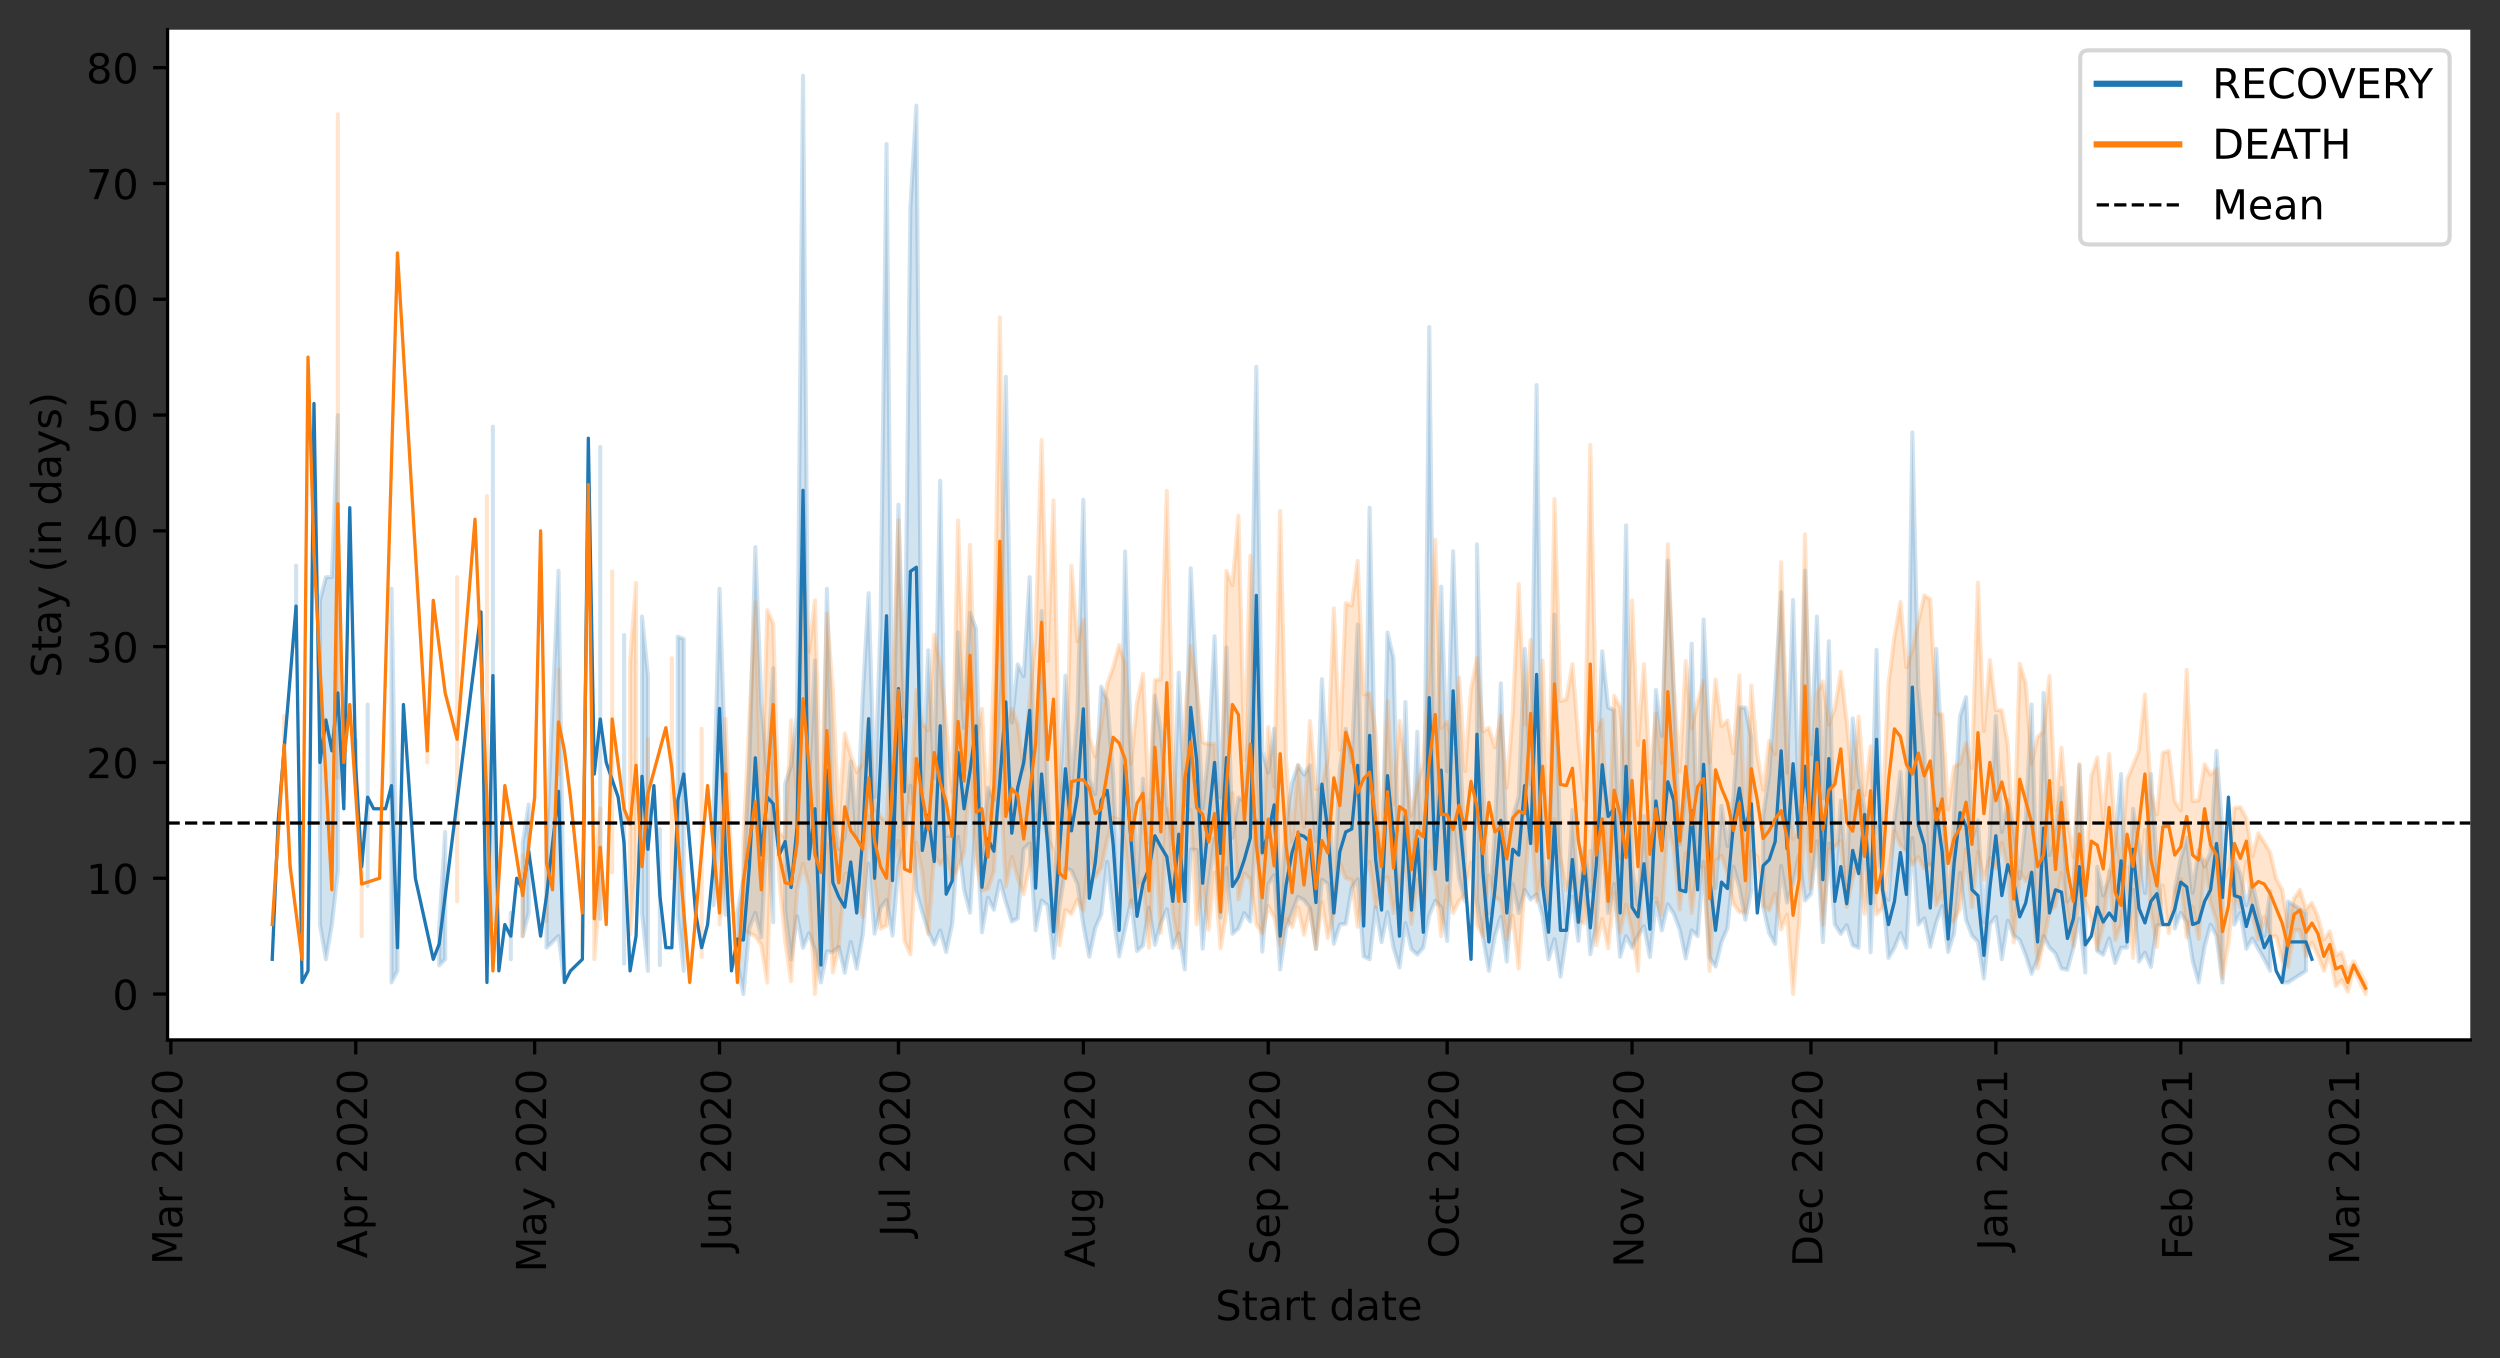 <?xml version="1.0" encoding="utf-8" standalone="no"?>
<!DOCTYPE svg PUBLIC "-//W3C//DTD SVG 1.1//EN"
  "http://www.w3.org/Graphics/SVG/1.1/DTD/svg11.dtd">
<!-- Created with matplotlib (https://matplotlib.org/) -->
<svg height="329.181pt" version="1.1" viewBox="0 0 605.803 329.181" width="605.803pt" xmlns="http://www.w3.org/2000/svg" xmlns:xlink="http://www.w3.org/1999/xlink">
 <rect x="0" y="0" width="605.803" height="329.181" fill="#333333" stroke="none"/>
 <defs>
  <style type="text/css">*{stroke-linecap:butt;stroke-linejoin:round;}</style>
 </defs>
 <g id="figure_1">
  <g id="patch_1">
   <path d="M 0 329.181 
L 605.803 329.181 
L 605.803 0 
L 0 0 
z
" style="fill:none;"/>
  </g>
  <g id="axes_1">
   <g id="patch_2">
    <path d="M 40.603 252 
L 598.603 252 
L 598.603 7.2 
L 40.603 7.2 
z
" style="fill:#ffffff;"/>
   </g>
   <g id="PolyCollection_1">
    <path clip-path="url(#ped8ed4e968)" d="M 71.748 137.053 
L 71.748 156.695 
L 71.748 137.053 
L 71.748 137.053 
z
" style="fill:#1f77b4;fill-opacity:0.2;stroke:#1f77b4;stroke-opacity:0.2;"/>
    <path clip-path="url(#ped8ed4e968)" d="M 77.529 145.471 
L 77.529 224.037 
L 78.974 232.455 
L 80.419 224.037 
L 81.864 210.943 
L 81.864 100.576 
L 81.864 100.576 
L 80.419 139.859 
L 78.974 139.859 
L 77.529 145.471 
z
" style="fill:#1f77b4;fill-opacity:0.2;stroke:#1f77b4;stroke-opacity:0.2;"/>
    <path clip-path="url(#ped8ed4e968)" d="M 86.2 179.142 
L 86.2 189.431 
L 86.2 179.142 
L 86.2 179.142 
z
" style="fill:#1f77b4;fill-opacity:0.2;stroke:#1f77b4;stroke-opacity:0.2;"/>
    <path clip-path="url(#ped8ed4e968)" d="M 89.09 170.724 
L 89.09 214.684 
L 89.09 170.724 
L 89.09 170.724 
z
" style="fill:#1f77b4;fill-opacity:0.2;stroke:#1f77b4;stroke-opacity:0.2;"/>
    <path clip-path="url(#ped8ed4e968)" d="M 94.871 142.665 
L 94.871 238.067 
L 96.316 235.261 
L 96.316 224.037 
L 96.316 224.037 
L 94.871 142.665 
z
" style="fill:#1f77b4;fill-opacity:0.2;stroke:#1f77b4;stroke-opacity:0.2;"/>
    <path clip-path="url(#ped8ed4e968)" d="M 106.433 224.972 
L 106.433 233.928 
L 107.878 232.455 
L 107.878 201.59 
L 107.878 201.59 
L 106.433 224.972 
z
" style="fill:#1f77b4;fill-opacity:0.2;stroke:#1f77b4;stroke-opacity:0.2;"/>
    <path clip-path="url(#ped8ed4e968)" d="M 119.44 103.382 
L 119.44 224.037 
L 119.44 103.382 
L 119.44 103.382 
z
" style="fill:#1f77b4;fill-opacity:0.2;stroke:#1f77b4;stroke-opacity:0.2;"/>
    <path clip-path="url(#ped8ed4e968)" d="M 123.776 221.231 
L 123.776 232.455 
L 123.776 221.231 
L 123.776 221.231 
z
" style="fill:#1f77b4;fill-opacity:0.2;stroke:#1f77b4;stroke-opacity:0.2;"/>
    <path clip-path="url(#ped8ed4e968)" d="M 126.666 204.396 
L 126.666 226.843 
L 128.111 221.231 
L 128.111 194.949 
L 128.111 194.949 
L 126.666 204.396 
z
" style="fill:#1f77b4;fill-opacity:0.2;stroke:#1f77b4;stroke-opacity:0.2;"/>
    <path clip-path="url(#ped8ed4e968)" d="M 132.447 204.396 
L 132.447 229.649 
L 135.337 226.843 
L 136.783 238.067 
L 136.783 238.067 
L 136.783 238.067 
L 135.337 138.316 
L 132.447 204.396 
z
" style="fill:#1f77b4;fill-opacity:0.2;stroke:#1f77b4;stroke-opacity:0.2;"/>
    <path clip-path="url(#ped8ed4e968)" d="M 141.118 232.455 
L 141.118 232.455 
L 141.118 232.455 
L 141.118 232.455 
z
" style="fill:#1f77b4;fill-opacity:0.2;stroke:#1f77b4;stroke-opacity:0.2;"/>
    <path clip-path="url(#ped8ed4e968)" d="M 145.454 108.292 
L 145.454 222.634 
L 145.454 108.292 
L 145.454 108.292 
z
" style="fill:#1f77b4;fill-opacity:0.2;stroke:#1f77b4;stroke-opacity:0.2;"/>
    <path clip-path="url(#ped8ed4e968)" d="M 151.235 153.889 
L 151.235 233.484 
L 151.235 153.889 
L 151.235 153.889 
z
" style="fill:#1f77b4;fill-opacity:0.2;stroke:#1f77b4;stroke-opacity:0.2;"/>
    <path clip-path="url(#ped8ed4e968)" d="M 155.57 149.399 
L 155.57 221.231 
L 157.016 235.261 
L 157.016 163.745 
L 157.016 163.745 
L 155.57 149.399 
z
" style="fill:#1f77b4;fill-opacity:0.2;stroke:#1f77b4;stroke-opacity:0.2;"/>
    <path clip-path="url(#ped8ed4e968)" d="M 159.906 200.888 
L 159.906 233.858 
L 159.906 200.888 
L 159.906 200.888 
z
" style="fill:#1f77b4;fill-opacity:0.2;stroke:#1f77b4;stroke-opacity:0.2;"/>
    <path clip-path="url(#ped8ed4e968)" d="M 164.242 154.27 
L 164.242 221.672 
L 165.687 235.261 
L 165.687 154.824 
L 165.687 154.824 
L 164.242 154.27 
z
" style="fill:#1f77b4;fill-opacity:0.2;stroke:#1f77b4;stroke-opacity:0.2;"/>
    <path clip-path="url(#ped8ed4e968)" d="M 168.577 218.425 
L 168.577 224.037 
L 168.577 218.425 
L 168.577 218.425 
z
" style="fill:#1f77b4;fill-opacity:0.2;stroke:#1f77b4;stroke-opacity:0.2;"/>
    <path clip-path="url(#ped8ed4e968)" d="M 172.913 197.311 
L 172.913 219.361 
L 174.358 200.654 
L 175.804 221.67 
L 175.804 186.823 
L 175.804 186.823 
L 174.358 142.665 
L 172.913 197.311 
z
" style="fill:#1f77b4;fill-opacity:0.2;stroke:#1f77b4;stroke-opacity:0.2;"/>
    <path clip-path="url(#ped8ed4e968)" d="M 178.694 221.231 
L 178.694 233.156 
L 180.139 240.873 
L 181.584 224.893 
L 183.03 221.231 
L 184.475 227.138 
L 185.92 198.784 
L 187.365 223.466 
L 187.365 161.906 
L 187.365 161.906 
L 185.92 187.56 
L 184.475 170.43 
L 183.03 132.564 
L 181.584 185.287 
L 180.139 212.813 
L 178.694 221.231 
z
" style="fill:#1f77b4;fill-opacity:0.2;stroke:#1f77b4;stroke-opacity:0.2;"/>
    <path clip-path="url(#ped8ed4e968)" d="M 190.256 189.974 
L 190.256 220.541 
L 191.701 232.455 
L 193.146 222.073 
L 194.591 229.649 
L 196.037 226.153 
L 197.482 230.254 
L 198.927 238.067 
L 200.372 230.584 
L 201.818 230.701 
L 203.263 229.482 
L 204.708 235.729 
L 206.153 228.26 
L 207.598 234.728 
L 209.044 226.621 
L 210.489 209.267 
L 211.934 226.252 
L 213.379 220.049 
L 214.825 218.114 
L 216.27 226.724 
L 217.715 209.858 
L 219.16 204.561 
L 220.605 190.366 
L 222.051 215.85 
L 223.496 221.098 
L 224.941 225.721 
L 226.386 228.877 
L 227.832 225.487 
L 229.277 230.719 
L 230.722 223.905 
L 232.167 202.792 
L 233.612 215.619 
L 235.058 221.17 
L 236.503 197.575 
L 237.948 225.908 
L 239.393 217.52 
L 240.839 220.46 
L 242.284 213.431 
L 243.729 218.589 
L 245.174 223.281 
L 246.619 222.558 
L 248.065 205.723 
L 249.51 204.396 
L 250.955 225.45 
L 252.4 218.215 
L 253.846 219.386 
L 255.291 232.122 
L 256.736 219.695 
L 258.181 210.396 
L 259.626 210.932 
L 261.072 214.216 
L 262.517 224.16 
L 263.962 231.824 
L 265.407 224.871 
L 266.853 221.512 
L 268.298 208.832 
L 269.743 221.607 
L 271.188 231.765 
L 272.633 225.16 
L 274.079 218.259 
L 275.524 230.451 
L 276.969 229.139 
L 278.414 219.947 
L 279.86 228.959 
L 281.305 223.676 
L 282.75 220.344 
L 284.195 229.667 
L 285.64 226.163 
L 287.086 234.928 
L 288.531 205.857 
L 289.976 205.98 
L 291.421 229.879 
L 292.867 214.372 
L 294.312 203.226 
L 295.757 222.349 
L 297.202 210.364 
L 298.647 226.272 
L 300.093 225.004 
L 301.538 221.284 
L 302.983 223.336 
L 304.428 198.784 
L 305.874 230.575 
L 307.319 214.287 
L 308.764 212.065 
L 310.209 234.928 
L 311.654 224.988 
L 313.1 221.083 
L 314.545 217.317 
L 315.99 218.127 
L 317.435 220.012 
L 318.881 229.972 
L 320.326 213.173 
L 321.771 214.142 
L 323.216 228.714 
L 324.661 224.037 
L 326.107 223.847 
L 327.552 215.185 
L 328.997 213.068 
L 330.442 231.771 
L 331.888 232.455 
L 333.333 219.836 
L 334.778 228.281 
L 336.223 221.061 
L 337.668 229.649 
L 339.114 234.433 
L 340.559 223.704 
L 342.004 230.017 
L 343.449 231.333 
L 344.894 229.649 
L 346.34 221.792 
L 347.785 218.293 
L 349.23 219.875 
L 350.675 228.024 
L 352.121 199.249 
L 353.566 212.848 
L 355.011 218.425 
L 355.011 207.202 
L 355.011 207.202 
L 353.566 177.555 
L 352.121 133.565 
L 350.675 186.847 
L 349.23 142.151 
L 347.785 202.346 
L 346.34 79.251 
L 344.894 221.231 
L 343.449 177.346 
L 342.004 210.007 
L 340.559 170.119 
L 339.114 220.375 
L 337.668 159.501 
L 336.223 153.278 
L 334.778 215.619 
L 333.333 193.569 
L 331.888 123.024 
L 330.442 214.9 
L 328.997 151.346 
L 327.552 184.627 
L 326.107 176.617 
L 324.661 186.237 
L 323.216 216.555 
L 321.771 188.682 
L 320.326 164.578 
L 318.881 203.806 
L 317.435 185.456 
L 315.99 187.727 
L 314.545 185.435 
L 313.1 189.68 
L 311.654 199.407 
L 310.209 220.863 
L 308.764 176.584 
L 307.319 187.217 
L 305.874 181.934 
L 304.428 88.871 
L 302.983 170.935 
L 301.538 194.172 
L 300.093 193.258 
L 298.647 202.983 
L 297.202 156.87 
L 295.757 193.267 
L 294.312 154.199 
L 292.867 182.213 
L 291.421 195.958 
L 289.976 166.86 
L 288.531 137.708 
L 287.086 195.075 
L 285.64 163.008 
L 284.195 203.326 
L 282.75 195.061 
L 281.305 177.308 
L 279.86 168.538 
L 278.414 204.272 
L 276.969 188.689 
L 275.524 213.806 
L 274.079 183.351 
L 272.633 133.63 
L 271.188 219.805 
L 269.743 187.951 
L 268.298 169.666 
L 266.853 166.394 
L 265.407 192.425 
L 263.962 188.561 
L 262.517 121.112 
L 261.072 173.039 
L 259.626 190.608 
L 258.181 163.735 
L 256.736 194.561 
L 255.291 219.092 
L 253.846 191.86 
L 252.4 148.049 
L 250.955 201.339 
L 249.51 139.859 
L 248.065 163.85 
L 246.619 160.991 
L 245.174 175.097 
L 243.729 91.317 
L 242.284 163.864 
L 240.839 193.944 
L 239.393 190.885 
L 237.948 207.038 
L 236.503 152.297 
L 235.058 148.444 
L 233.612 176.336 
L 232.167 153.177 
L 230.722 202.346 
L 229.277 202.607 
L 227.832 116.476 
L 226.386 188.495 
L 224.941 157.583 
L 223.496 192.463 
L 222.051 25.588 
L 220.605 50.332 
L 219.16 173.749 
L 217.715 122.305 
L 216.27 190.899 
L 214.825 34.902 
L 213.379 151.063 
L 211.934 193.172 
L 210.489 143.749 
L 209.044 169.076 
L 207.598 202.866 
L 206.153 184.53 
L 204.708 202.747 
L 203.263 205.764 
L 201.818 194.82 
L 200.372 142.665 
L 198.927 229.649 
L 197.482 160.018 
L 196.037 189.092 
L 194.591 18.327 
L 193.146 173.069 
L 191.701 185.582 
L 190.256 189.974 
z
" style="fill:#1f77b4;fill-opacity:0.2;stroke:#1f77b4;stroke-opacity:0.2;"/>
    <path clip-path="url(#ped8ed4e968)" d="M 357.901 131.912 
L 357.901 218.425 
L 359.347 227.149 
L 360.792 235.261 
L 362.237 226.843 
L 363.682 222.167 
L 365.128 233.016 
L 366.573 214.24 
L 368.018 221.231 
L 369.463 215.647 
L 370.908 217.981 
L 372.354 216.742 
L 373.799 222.033 
L 375.244 232.455 
L 376.689 227.58 
L 378.135 236.664 
L 379.58 226.843 
L 381.025 217.276 
L 382.47 227.994 
L 383.915 211.986 
L 385.361 231.252 
L 386.806 224.648 
L 388.251 201.59 
L 389.696 221.231 
L 391.142 214.226 
L 392.587 231.864 
L 394.032 226.843 
L 395.477 229.649 
L 396.922 226.843 
L 398.368 224.423 
L 399.813 231.894 
L 401.258 218.694 
L 402.703 225.454 
L 404.149 219.138 
L 405.594 221.442 
L 407.039 225.265 
L 408.484 232.256 
L 409.929 225.463 
L 411.375 226.843 
L 412.82 208.85 
L 414.265 232.011 
L 415.71 234.226 
L 417.156 228.316 
L 418.601 224.84 
L 420.046 210.007 
L 421.491 215.011 
L 422.936 222.88 
L 424.382 215.639 
L 424.382 178.912 
L 424.382 178.912 
L 422.936 171.426 
L 421.491 171.48 
L 420.046 193.172 
L 418.601 205.019 
L 417.156 195.253 
L 415.71 215.181 
L 414.265 181.457 
L 412.82 150.101 
L 411.375 208.09 
L 409.929 155.958 
L 408.484 191.278 
L 407.039 204.618 
L 405.594 168.43 
L 404.149 135.849 
L 402.703 178.329 
L 401.258 167.205 
L 399.813 218.958 
L 398.368 197.714 
L 396.922 219.361 
L 395.477 210.007 
L 394.032 127.314 
L 392.587 207.983 
L 391.142 172.147 
L 389.696 171.414 
L 388.251 157.817 
L 386.806 192.14 
L 385.361 215.98 
L 383.915 205.518 
L 382.47 218.425 
L 381.025 196.296 
L 379.58 224.037 
L 378.135 207.903 
L 376.689 148.943 
L 375.244 219.361 
L 373.799 205.999 
L 372.354 93.323 
L 370.908 190.12 
L 369.463 157.256 
L 368.018 192.941 
L 366.573 198.071 
L 365.128 206.584 
L 363.682 165.58 
L 362.237 201.555 
L 360.792 221.231 
L 359.347 189.295 
L 357.901 131.912 
z
" style="fill:#1f77b4;fill-opacity:0.2;stroke:#1f77b4;stroke-opacity:0.2;"/>
    <path clip-path="url(#ped8ed4e968)" d="M 427.272 197.604 
L 427.272 219.835 
L 428.717 226.163 
L 430.163 228.737 
L 431.608 209.841 
L 433.053 218.737 
L 434.498 214.185 
L 435.943 207.202 
L 437.389 218.203 
L 438.834 216.608 
L 440.279 203.878 
L 441.724 228.299 
L 443.17 204.396 
L 444.615 224.037 
L 446.06 226.282 
L 447.505 224.198 
L 448.95 229.088 
L 450.396 229.649 
L 451.841 198.784 
L 453.286 230.771 
L 454.731 199.373 
L 456.177 215.619 
L 457.622 232.122 
L 459.067 229.649 
L 460.512 226.071 
L 461.957 229.663 
L 463.403 203.063 
L 464.848 224.037 
L 466.293 222.52 
L 467.738 229.459 
L 469.184 223.569 
L 470.629 219.58 
L 472.074 230.719 
L 473.519 226.142 
L 474.964 211.481 
L 476.41 222.903 
L 477.855 226.729 
L 479.3 228.246 
L 480.745 237.131 
L 482.191 224.037 
L 483.636 222.167 
L 485.081 232.455 
L 486.526 223.102 
L 487.971 226.673 
L 489.417 227.778 
L 490.862 231.463 
L 492.307 235.962 
L 493.752 232.455 
L 495.198 226.843 
L 496.643 229.649 
L 498.088 231.052 
L 499.533 234.7 
L 500.978 234.994 
L 502.424 229.649 
L 503.869 222.634 
L 505.314 235.664 
L 505.314 222.231 
L 505.314 222.231 
L 503.869 185.456 
L 502.424 215.619 
L 500.978 218.397 
L 499.533 190.927 
L 498.088 200.187 
L 496.643 207.202 
L 495.198 167.919 
L 493.752 224.037 
L 492.307 170.724 
L 490.862 198.784 
L 489.417 212.813 
L 487.971 200.768 
L 486.526 193.862 
L 485.081 201.59 
L 483.636 173.53 
L 482.191 202.256 
L 480.745 223.453 
L 479.3 198.784 
L 477.855 203.343 
L 476.41 168.936 
L 474.964 173.53 
L 473.519 197.381 
L 472.074 224.739 
L 470.629 183.6 
L 469.184 157.268 
L 467.738 209.587 
L 466.293 182.281 
L 464.848 166.796 
L 463.403 104.785 
L 461.957 205.918 
L 460.512 187.038 
L 459.067 198.582 
L 457.622 218.057 
L 456.177 215.619 
L 454.731 157.494 
L 453.286 208.029 
L 451.841 195.978 
L 450.396 188.304 
L 448.95 174.092 
L 447.505 214.35 
L 446.06 194 
L 444.615 213.702 
L 443.17 155.385 
L 441.724 193.435 
L 440.279 149.408 
L 438.834 182.79 
L 437.389 138.293 
L 435.943 198.784 
L 434.498 145.393 
L 433.053 187.217 
L 431.608 143.498 
L 430.163 166.96 
L 428.717 187.595 
L 427.272 197.604 
z
" style="fill:#1f77b4;fill-opacity:0.2;stroke:#1f77b4;stroke-opacity:0.2;"/>
    <path clip-path="url(#ped8ed4e968)" d="M 508.205 210.007 
L 508.205 230.421 
L 509.65 231.372 
L 511.095 227.404 
L 512.54 233.39 
L 513.985 229.649 
L 515.431 229.649 
L 516.876 215.619 
L 518.321 233.016 
L 519.766 230.852 
L 521.212 234.326 
L 522.657 224.329 
L 524.102 224.037 
L 524.102 224.037 
L 524.102 224.037 
L 522.657 209.54 
L 521.212 187.56 
L 519.766 216.421 
L 518.321 204.368 
L 516.876 195.978 
L 515.431 226.843 
L 513.985 187.56 
L 512.54 204.396 
L 511.095 212.519 
L 509.65 217.015 
L 508.205 210.007 
z
" style="fill:#1f77b4;fill-opacity:0.2;stroke:#1f77b4;stroke-opacity:0.2;"/>
    <path clip-path="url(#ped8ed4e968)" d="M 526.992 215.619 
L 526.992 224.972 
L 528.438 221.231 
L 529.883 223.406 
L 531.328 232.823 
L 532.773 238.067 
L 534.219 229.345 
L 535.664 224.037 
L 537.109 226.843 
L 538.554 238.067 
L 538.554 201.59 
L 538.554 201.59 
L 537.109 181.948 
L 535.664 206.617 
L 534.219 210.007 
L 532.773 205.967 
L 531.328 216.321 
L 529.883 202.993 
L 528.438 208.137 
L 526.992 215.619 
z
" style="fill:#1f77b4;fill-opacity:0.2;stroke:#1f77b4;stroke-opacity:0.2;"/>
    <path clip-path="url(#ped8ed4e968)" d="M 541.445 208.09 
L 541.445 224.037 
L 542.89 221.231 
L 544.335 229.895 
L 545.78 227.428 
L 548.671 232.455 
L 550.116 235.261 
L 550.116 215.923 
L 550.116 215.923 
L 548.671 226.843 
L 545.78 213.749 
L 544.335 219.361 
L 542.89 211.785 
L 541.445 208.09 
z
" style="fill:#1f77b4;fill-opacity:0.2;stroke:#1f77b4;stroke-opacity:0.2;"/>
    <path clip-path="url(#ped8ed4e968)" d="M 553.006 238.067 
L 553.006 238.067 
L 554.452 238.067 
L 558.787 235.261 
L 558.787 221.231 
L 558.787 221.231 
L 554.452 218.425 
L 553.006 238.067 
z
" style="fill:#1f77b4;fill-opacity:0.2;stroke:#1f77b4;stroke-opacity:0.2;"/>
   </g>
   <g id="PolyCollection_2">
    <path clip-path="url(#ped8ed4e968)" d="M 68.857 173.53 
L 68.857 187.56 
L 68.857 173.53 
L 68.857 173.53 
z
" style="fill:#ff7f0e;fill-opacity:0.2;stroke:#ff7f0e;stroke-opacity:0.2;"/>
    <path clip-path="url(#ped8ed4e968)" d="M 81.864 27.692 
L 81.864 188.495 
L 81.864 27.692 
L 81.864 27.692 
z
" style="fill:#ff7f0e;fill-opacity:0.2;stroke:#ff7f0e;stroke-opacity:0.2;"/>
    <path clip-path="url(#ped8ed4e968)" d="M 87.645 201.59 
L 87.645 226.843 
L 87.645 201.59 
L 87.645 201.59 
z
" style="fill:#ff7f0e;fill-opacity:0.2;stroke:#ff7f0e;stroke-opacity:0.2;"/>
    <path clip-path="url(#ped8ed4e968)" d="M 103.543 179.142 
L 103.543 184.754 
L 103.543 179.142 
L 103.543 179.142 
z
" style="fill:#ff7f0e;fill-opacity:0.2;stroke:#ff7f0e;stroke-opacity:0.2;"/>
    <path clip-path="url(#ped8ed4e968)" d="M 110.769 139.859 
L 110.769 218.425 
L 110.769 139.859 
L 110.769 139.859 
z
" style="fill:#ff7f0e;fill-opacity:0.2;stroke:#ff7f0e;stroke-opacity:0.2;"/>
    <path clip-path="url(#ped8ed4e968)" d="M 117.995 120.218 
L 117.995 233.39 
L 117.995 120.218 
L 117.995 120.218 
z
" style="fill:#ff7f0e;fill-opacity:0.2;stroke:#ff7f0e;stroke-opacity:0.2;"/>
    <path clip-path="url(#ped8ed4e968)" d="M 126.666 207.202 
L 126.666 226.843 
L 126.666 207.202 
L 126.666 207.202 
z
" style="fill:#ff7f0e;fill-opacity:0.2;stroke:#ff7f0e;stroke-opacity:0.2;"/>
    <path clip-path="url(#ped8ed4e968)" d="M 132.447 195.978 
L 132.447 223.289 
L 132.447 195.978 
L 132.447 195.978 
z
" style="fill:#ff7f0e;fill-opacity:0.2;stroke:#ff7f0e;stroke-opacity:0.2;"/>
    <path clip-path="url(#ped8ed4e968)" d="M 135.337 162.307 
L 135.337 187.56 
L 135.337 162.307 
L 135.337 162.307 
z
" style="fill:#ff7f0e;fill-opacity:0.2;stroke:#ff7f0e;stroke-opacity:0.2;"/>
    <path clip-path="url(#ped8ed4e968)" d="M 141.118 212.813 
L 141.118 229.649 
L 141.118 212.813 
L 141.118 212.813 
z
" style="fill:#ff7f0e;fill-opacity:0.2;stroke:#ff7f0e;stroke-opacity:0.2;"/>
    <path clip-path="url(#ped8ed4e968)" d="M 144.009 212.813 
L 144.009 232.455 
L 145.454 214.684 
L 145.454 195.978 
L 145.454 195.978 
L 144.009 212.813 
z
" style="fill:#ff7f0e;fill-opacity:0.2;stroke:#ff7f0e;stroke-opacity:0.2;"/>
    <path clip-path="url(#ped8ed4e968)" d="M 148.344 138.456 
L 148.344 211.41 
L 148.344 138.456 
L 148.344 138.456 
z
" style="fill:#ff7f0e;fill-opacity:0.2;stroke:#ff7f0e;stroke-opacity:0.2;"/>
    <path clip-path="url(#ped8ed4e968)" d="M 152.68 160.272 
L 152.68 226.399 
L 154.125 210.007 
L 154.125 141.262 
L 154.125 141.262 
L 152.68 160.272 
z
" style="fill:#ff7f0e;fill-opacity:0.2;stroke:#ff7f0e;stroke-opacity:0.2;"/>
    <path clip-path="url(#ped8ed4e968)" d="M 157.016 179.142 
L 157.016 204.396 
L 157.016 179.142 
L 157.016 179.142 
z
" style="fill:#ff7f0e;fill-opacity:0.2;stroke:#ff7f0e;stroke-opacity:0.2;"/>
    <path clip-path="url(#ped8ed4e968)" d="M 162.797 159.501 
L 162.797 212.813 
L 162.797 159.501 
L 162.797 159.501 
z
" style="fill:#ff7f0e;fill-opacity:0.2;stroke:#ff7f0e;stroke-opacity:0.2;"/>
    <path clip-path="url(#ped8ed4e968)" d="M 170.023 176.575 
L 170.023 231.894 
L 170.023 176.575 
L 170.023 176.575 
z
" style="fill:#ff7f0e;fill-opacity:0.2;stroke:#ff7f0e;stroke-opacity:0.2;"/>
    <path clip-path="url(#ped8ed4e968)" d="M 174.358 218.425 
L 174.358 224.037 
L 175.804 210.709 
L 177.249 218.425 
L 177.249 210.007 
L 177.249 210.007 
L 175.804 174.232 
L 174.358 218.425 
z
" style="fill:#ff7f0e;fill-opacity:0.2;stroke:#ff7f0e;stroke-opacity:0.2;"/>
    <path clip-path="url(#ped8ed4e968)" d="M 180.139 203.694 
L 180.139 225.44 
L 183.03 226.843 
L 184.475 228.948 
L 185.92 238.067 
L 187.365 184.754 
L 188.811 212.813 
L 190.256 227.965 
L 191.701 237.769 
L 193.146 215.619 
L 194.591 209.306 
L 196.037 214.878 
L 197.482 240.873 
L 198.927 225.686 
L 200.372 204.597 
L 201.818 235.699 
L 203.263 229.382 
L 204.708 211.878 
L 206.153 211.41 
L 207.598 217.157 
L 209.044 222.187 
L 210.489 197.848 
L 211.934 214.02 
L 213.379 225.035 
L 214.825 224.283 
L 216.27 209.891 
L 217.715 203.788 
L 219.16 227.994 
L 220.605 231.292 
L 222.051 204.22 
L 223.496 211.631 
L 224.941 226.31 
L 226.386 207.136 
L 227.832 209.548 
L 229.277 207.469 
L 230.722 213.375 
L 232.167 210.142 
L 233.612 206.654 
L 235.058 186.929 
L 236.503 208.797 
L 237.948 215.825 
L 239.393 215.409 
L 240.839 211.25 
L 242.284 186.522 
L 243.729 214.848 
L 245.174 207.619 
L 246.619 212.826 
L 248.065 216.72 
L 249.51 209.674 
L 250.955 198.13 
L 252.4 196.034 
L 253.846 203.028 
L 255.291 206.266 
L 256.736 229.058 
L 258.181 220.53 
L 259.626 221.477 
L 261.072 218.06 
L 262.517 220.712 
L 263.962 206.263 
L 265.407 212.562 
L 266.853 210.263 
L 268.298 203.529 
L 269.743 198.187 
L 271.188 198.673 
L 272.633 204.408 
L 274.079 219.838 
L 275.524 215.549 
L 276.969 212.936 
L 278.414 229.675 
L 279.86 202.859 
L 281.305 226.08 
L 282.75 195.994 
L 284.195 221.271 
L 285.64 229.677 
L 287.086 200.448 
L 288.531 196.29 
L 289.976 223.967 
L 291.421 213.758 
L 292.867 225.291 
L 294.312 211.446 
L 295.757 229.772 
L 297.202 221.015 
L 298.647 192.18 
L 300.093 217.943 
L 301.538 211.602 
L 302.983 213.129 
L 304.428 223.918 
L 305.874 226.15 
L 307.319 219.562 
L 308.764 222.283 
L 310.209 229.132 
L 311.654 222.642 
L 313.1 224.628 
L 314.545 219.863 
L 315.99 226.533 
L 317.435 220.265 
L 318.881 229.93 
L 320.326 218.609 
L 321.771 227.296 
L 323.216 221.231 
L 324.661 209.147 
L 326.107 212.813 
L 327.552 213.193 
L 328.997 224.572 
L 330.442 213.053 
L 331.888 208.862 
L 333.333 219.852 
L 334.778 213.883 
L 336.223 212.458 
L 337.668 221.249 
L 339.114 214.369 
L 340.559 208.101 
L 342.004 223.878 
L 343.449 213.141 
L 344.894 220.47 
L 346.34 206.272 
L 347.785 213.274 
L 349.23 226.843 
L 350.675 215 
L 352.121 221.231 
L 353.566 218.292 
L 355.011 216.812 
L 356.456 209 
L 357.901 224.065 
L 359.347 226.843 
L 360.792 212.086 
L 362.237 217.28 
L 363.682 218.425 
L 365.128 227.58 
L 366.573 221.94 
L 368.018 234.7 
L 369.463 214.24 
L 370.908 196.588 
L 372.354 218.425 
L 373.799 209.384 
L 375.244 219.863 
L 376.689 198.464 
L 378.135 208.338 
L 379.58 215.821 
L 381.025 211.779 
L 382.47 223.204 
L 383.915 223.771 
L 385.361 206.208 
L 386.806 229.025 
L 388.251 222.669 
L 389.696 229.789 
L 391.142 216.251 
L 392.587 225.978 
L 394.032 219.212 
L 395.477 225.643 
L 396.922 235.261 
L 398.368 200.222 
L 399.813 218.149 
L 401.258 217.684 
L 402.703 221.766 
L 404.149 199.47 
L 405.594 205.904 
L 407.039 220.417 
L 408.484 206.69 
L 409.929 221.249 
L 411.375 210.007 
L 412.82 210.288 
L 414.265 235.261 
L 415.71 208.7 
L 417.156 207.365 
L 418.601 211.685 
L 420.046 219.013 
L 421.491 221.038 
L 422.936 221.136 
L 424.382 206.379 
L 425.827 207.681 
L 427.272 219.437 
L 428.717 220.623 
L 430.163 216.601 
L 431.608 225.218 
L 433.053 221.599 
L 434.498 240.873 
L 435.943 223.661 
L 437.389 195.809 
L 438.834 215.234 
L 440.279 200.111 
L 441.724 224.037 
L 443.17 205.893 
L 444.615 205.209 
L 446.06 203.799 
L 447.505 219.834 
L 448.95 212.84 
L 450.396 208.509 
L 451.841 221.41 
L 453.286 207.069 
L 454.731 221.599 
L 456.177 219.979 
L 457.622 211.064 
L 459.067 201.337 
L 460.512 204.79 
L 461.957 206.349 
L 463.403 209.563 
L 464.848 207.714 
L 466.293 210.487 
L 467.738 209.359 
L 469.184 219.28 
L 470.629 216.073 
L 472.074 224.573 
L 473.519 222.908 
L 474.964 220.121 
L 476.41 205.703 
L 477.855 219.844 
L 479.3 206.46 
L 480.745 213.117 
L 482.191 207.903 
L 483.636 210.435 
L 485.081 204.29 
L 486.526 210.482 
L 487.971 228.393 
L 489.417 211.226 
L 490.862 213.515 
L 492.307 211.244 
L 493.752 234.7 
L 495.198 228.316 
L 496.643 220.89 
L 498.088 219.679 
L 499.533 211.576 
L 500.978 220.955 
L 502.424 229.205 
L 503.869 216.142 
L 505.314 218.425 
L 506.759 222.971 
L 508.205 230.11 
L 509.65 224.318 
L 511.095 211.122 
L 512.54 227.778 
L 513.985 224.037 
L 515.431 210.022 
L 516.876 232.122 
L 518.321 215.639 
L 519.766 201.122 
L 521.212 220.582 
L 522.657 229.45 
L 524.102 214.552 
L 525.547 226.142 
L 526.992 216.8 
L 528.438 212.961 
L 529.883 227.124 
L 531.328 219.709 
L 532.773 227.514 
L 534.219 208.406 
L 535.664 218.776 
L 537.109 223.102 
L 538.554 236.972 
L 539.999 228.541 
L 541.445 215.487 
L 542.89 220.029 
L 544.335 208.752 
L 545.78 221.707 
L 547.226 227.705 
L 548.671 222.22 
L 550.116 227.038 
L 551.561 226.871 
L 553.006 232.685 
L 554.452 234.269 
L 555.897 225.44 
L 557.342 225.44 
L 558.787 231.683 
L 560.232 228.43 
L 561.678 231.52 
L 563.123 235.261 
L 564.568 231.18 
L 566.013 239.002 
L 567.459 237.506 
L 568.904 240.312 
L 570.349 234.793 
L 573.239 240.873 
L 573.239 238.067 
L 573.239 238.067 
L 570.349 232.923 
L 568.904 235.527 
L 567.459 230.771 
L 566.013 231.52 
L 564.568 225.689 
L 563.123 227.711 
L 561.678 222.167 
L 560.232 218.758 
L 558.787 220.296 
L 557.342 215.619 
L 555.897 217.715 
L 554.452 224.438 
L 553.006 215.599 
L 551.561 212.933 
L 550.116 206.578 
L 548.671 204.101 
L 547.226 201.91 
L 545.78 207.513 
L 544.335 198.209 
L 542.89 195.577 
L 541.445 195.814 
L 539.999 210.141 
L 538.554 213.936 
L 537.109 186.391 
L 535.664 187.727 
L 534.219 185.198 
L 532.773 193.954 
L 531.328 194.133 
L 529.883 162.307 
L 528.438 196.378 
L 526.992 194.107 
L 525.547 181.948 
L 524.102 182.408 
L 522.657 197.381 
L 521.212 192.12 
L 519.766 168.269 
L 518.321 181.888 
L 516.876 185.456 
L 515.431 188.921 
L 513.985 210.007 
L 512.54 200.654 
L 511.095 182.72 
L 509.65 198.342 
L 508.205 183.552 
L 506.759 188.121 
L 505.314 215.619 
L 503.869 185.092 
L 502.424 207.646 
L 500.978 198.195 
L 499.533 181.183 
L 498.088 196.329 
L 496.643 163.81 
L 495.198 177.29 
L 493.752 178.553 
L 492.307 184.986 
L 490.862 165.446 
L 489.417 160.846 
L 487.971 207.468 
L 486.526 180.497 
L 485.081 172.11 
L 483.636 172.071 
L 482.191 159.948 
L 480.745 177.149 
L 479.3 141.172 
L 477.855 186.152 
L 476.41 180.029 
L 474.964 184.953 
L 473.519 185.723 
L 472.074 196.099 
L 470.629 173.147 
L 469.184 172.861 
L 467.738 145.182 
L 466.293 144.273 
L 464.848 150.823 
L 463.403 157.484 
L 461.957 161.718 
L 460.512 145.87 
L 459.067 154.303 
L 457.622 165.646 
L 456.177 197.16 
L 454.731 210.007 
L 453.286 180.849 
L 451.841 192.696 
L 450.396 173.631 
L 448.95 191.124 
L 447.505 174.928 
L 446.06 162.751 
L 444.615 171.612 
L 443.17 175.547 
L 441.724 165.148 
L 440.279 167.989 
L 438.834 195.964 
L 437.389 129.473 
L 435.943 200.946 
L 434.498 203.273 
L 433.053 179.142 
L 431.608 136.235 
L 430.163 182.72 
L 428.717 179.555 
L 427.272 191.358 
L 425.827 182.883 
L 424.382 166.12 
L 422.936 204.691 
L 421.491 163.71 
L 420.046 182.544 
L 418.601 174.583 
L 417.156 175.993 
L 415.71 164.647 
L 414.265 184.754 
L 412.82 164.965 
L 411.375 170.149 
L 409.929 176.503 
L 408.484 160.187 
L 407.039 186.971 
L 405.594 166.682 
L 404.149 131.886 
L 402.703 184.868 
L 401.258 172.899 
L 399.813 188.547 
L 398.368 160.904 
L 396.922 180.545 
L 395.477 145.518 
L 394.032 189.571 
L 392.587 171.367 
L 391.142 168.599 
L 389.696 207.202 
L 388.251 174.398 
L 386.806 177.092 
L 385.361 107.813 
L 383.915 193.705 
L 382.47 179.274 
L 381.025 160.904 
L 379.58 169.418 
L 378.135 169.869 
L 376.689 120.911 
L 375.244 198.784 
L 373.799 160.093 
L 372.354 198.784 
L 370.908 155.071 
L 369.463 175.565 
L 368.018 141.543 
L 366.573 173.018 
L 365.128 190.834 
L 363.682 173.53 
L 362.237 181.112 
L 360.792 176.368 
L 359.347 177.24 
L 357.901 159.501 
L 356.456 167.109 
L 355.011 186.847 
L 353.566 164.215 
L 352.121 180.124 
L 350.675 174.887 
L 349.23 176.336 
L 347.785 130.8 
L 346.34 162.473 
L 344.894 184.754 
L 343.449 190.35 
L 342.004 197.643 
L 340.559 185.264 
L 339.114 174.672 
L 337.668 194.908 
L 336.223 169.939 
L 334.778 205.799 
L 333.333 177.424 
L 331.888 168.03 
L 330.442 168.263 
L 328.997 135.922 
L 327.552 146.74 
L 326.107 146.159 
L 324.661 181.693 
L 323.216 147.412 
L 321.771 183.753 
L 320.326 190.533 
L 318.881 191.189 
L 317.435 174.739 
L 315.99 200.421 
L 314.545 185.421 
L 313.1 203.893 
L 311.654 184.583 
L 310.209 123.804 
L 308.764 190.586 
L 307.319 176.189 
L 305.874 206.934 
L 304.428 181.836 
L 302.983 134.728 
L 301.538 184.155 
L 300.093 124.961 
L 298.647 141.783 
L 297.202 138.327 
L 295.757 212.346 
L 294.312 180.3 
L 292.867 180.308 
L 291.421 179.881 
L 289.976 165.999 
L 288.531 156.531 
L 287.086 174.806 
L 285.64 208.324 
L 284.195 179.733 
L 282.75 118.959 
L 281.305 164.586 
L 279.86 164.832 
L 278.414 195.818 
L 276.969 163.318 
L 275.524 170.258 
L 274.079 185.095 
L 272.633 160.763 
L 271.188 156.326 
L 269.743 161.716 
L 268.298 165.714 
L 266.853 175.788 
L 265.407 183.34 
L 263.962 178.264 
L 262.517 150.234 
L 261.072 155.432 
L 259.626 137.071 
L 258.181 198.415 
L 256.736 188.642 
L 255.291 121.242 
L 253.846 160.185 
L 252.4 106.602 
L 250.955 153.963 
L 249.51 169.637 
L 248.065 186.573 
L 246.619 175.399 
L 245.174 171.71 
L 243.729 176.173 
L 242.284 76.908 
L 240.839 163.088 
L 239.393 198.772 
L 237.948 171.749 
L 236.503 179.116 
L 235.058 131.997 
L 233.612 169.441 
L 232.167 126.148 
L 230.722 191.844 
L 229.277 175.275 
L 227.832 160.955 
L 226.386 153.774 
L 224.941 177.017 
L 223.496 175.294 
L 222.051 167.159 
L 220.605 194.565 
L 219.16 184.459 
L 217.715 126.079 
L 216.27 169.399 
L 214.825 199.474 
L 213.379 197.848 
L 211.934 195.683 
L 210.489 174.723 
L 209.044 185.07 
L 207.598 187.081 
L 206.153 183 
L 204.708 177.739 
L 203.263 199.345 
L 201.818 167.48 
L 200.372 148.61 
L 198.927 200.163 
L 197.482 145.471 
L 196.037 157.877 
L 194.591 138.456 
L 193.146 193.172 
L 191.701 174.53 
L 190.256 202.979 
L 188.811 201.59 
L 187.365 151.083 
L 185.92 147.856 
L 184.475 198.784 
L 183.03 145.892 
L 180.139 203.694 
z
" style="fill:#ff7f0e;fill-opacity:0.2;stroke:#ff7f0e;stroke-opacity:0.2;"/>
   </g>
   <g id="matplotlib.axis_1">
    <g id="xtick_1">
     <g id="line2d_1">
      <defs>
       <path d="M 0 0 
L 0 3.5 
" id="m657ab9e8ec" style="stroke:#000000;stroke-width:0.8;"/>
      </defs>
      <g>
       <use style="stroke:#000000;stroke-width:0.8;" x="41.398" xlink:href="#m657ab9e8ec" y="252"/>
      </g>
     </g>
     <g id="text_1">
      <!-- Mar 2020 -->
      <g transform="translate(44.157 306.495)rotate(-90)scale(0.1 -0.1)">
       <defs>
        <path d="M 9.812 72.906 
L 24.516 72.906 
L 43.109 23.297 
L 61.812 72.906 
L 76.516 72.906 
L 76.516 0 
L 66.891 0 
L 66.891 64.016 
L 48.094 14.016 
L 38.188 14.016 
L 19.391 64.016 
L 19.391 0 
L 9.812 0 
z
" id="DejaVuSans-77"/>
        <path d="M 34.281 27.484 
Q 23.391 27.484 19.188 25 
Q 14.984 22.516 14.984 16.5 
Q 14.984 11.719 18.141 8.906 
Q 21.297 6.109 26.703 6.109 
Q 34.188 6.109 38.703 11.406 
Q 43.219 16.703 43.219 25.484 
L 43.219 27.484 
z
M 52.203 31.203 
L 52.203 0 
L 43.219 0 
L 43.219 8.297 
Q 40.141 3.328 35.547 0.953 
Q 30.953 -1.422 24.312 -1.422 
Q 15.922 -1.422 10.953 3.297 
Q 6 8.016 6 15.922 
Q 6 25.141 12.172 29.828 
Q 18.359 34.516 30.609 34.516 
L 43.219 34.516 
L 43.219 35.406 
Q 43.219 41.609 39.141 45 
Q 35.062 48.391 27.688 48.391 
Q 23 48.391 18.547 47.266 
Q 14.109 46.141 10.016 43.891 
L 10.016 52.203 
Q 14.938 54.109 19.578 55.047 
Q 24.219 56 28.609 56 
Q 40.484 56 46.344 49.844 
Q 52.203 43.703 52.203 31.203 
z
" id="DejaVuSans-97"/>
        <path d="M 41.109 46.297 
Q 39.594 47.172 37.812 47.578 
Q 36.031 48 33.891 48 
Q 26.266 48 22.188 43.047 
Q 18.109 38.094 18.109 28.812 
L 18.109 0 
L 9.078 0 
L 9.078 54.688 
L 18.109 54.688 
L 18.109 46.188 
Q 20.953 51.172 25.484 53.578 
Q 30.031 56 36.531 56 
Q 37.453 56 38.578 55.875 
Q 39.703 55.766 41.062 55.516 
z
" id="DejaVuSans-114"/>
        <path id="DejaVuSans-32"/>
        <path d="M 19.188 8.297 
L 53.609 8.297 
L 53.609 0 
L 7.328 0 
L 7.328 8.297 
Q 12.938 14.109 22.625 23.891 
Q 32.328 33.688 34.812 36.531 
Q 39.547 41.844 41.422 45.531 
Q 43.312 49.219 43.312 52.781 
Q 43.312 58.594 39.234 62.25 
Q 35.156 65.922 28.609 65.922 
Q 23.969 65.922 18.812 64.312 
Q 13.672 62.703 7.812 59.422 
L 7.812 69.391 
Q 13.766 71.781 18.938 73 
Q 24.125 74.219 28.422 74.219 
Q 39.75 74.219 46.484 68.547 
Q 53.219 62.891 53.219 53.422 
Q 53.219 48.922 51.531 44.891 
Q 49.859 40.875 45.406 35.406 
Q 44.188 33.984 37.641 27.219 
Q 31.109 20.453 19.188 8.297 
z
" id="DejaVuSans-50"/>
        <path d="M 31.781 66.406 
Q 24.172 66.406 20.328 58.906 
Q 16.5 51.422 16.5 36.375 
Q 16.5 21.391 20.328 13.891 
Q 24.172 6.391 31.781 6.391 
Q 39.453 6.391 43.281 13.891 
Q 47.125 21.391 47.125 36.375 
Q 47.125 51.422 43.281 58.906 
Q 39.453 66.406 31.781 66.406 
z
M 31.781 74.219 
Q 44.047 74.219 50.516 64.516 
Q 56.984 54.828 56.984 36.375 
Q 56.984 17.969 50.516 8.266 
Q 44.047 -1.422 31.781 -1.422 
Q 19.531 -1.422 13.062 8.266 
Q 6.594 17.969 6.594 36.375 
Q 6.594 54.828 13.062 64.516 
Q 19.531 74.219 31.781 74.219 
z
" id="DejaVuSans-48"/>
       </defs>
       <use xlink:href="#DejaVuSans-77"/>
       <use x="86.279" xlink:href="#DejaVuSans-97"/>
       <use x="147.559" xlink:href="#DejaVuSans-114"/>
       <use x="188.672" xlink:href="#DejaVuSans-32"/>
       <use x="220.459" xlink:href="#DejaVuSans-50"/>
       <use x="284.082" xlink:href="#DejaVuSans-48"/>
       <use x="347.705" xlink:href="#DejaVuSans-50"/>
       <use x="411.328" xlink:href="#DejaVuSans-48"/>
      </g>
     </g>
    </g>
    <g id="xtick_2">
     <g id="line2d_2">
      <g>
       <use style="stroke:#000000;stroke-width:0.8;" x="86.2" xlink:href="#m657ab9e8ec" y="252"/>
      </g>
     </g>
     <g id="text_2">
      <!-- Apr 2020 -->
      <g transform="translate(88.959 304.928)rotate(-90)scale(0.1 -0.1)">
       <defs>
        <path d="M 34.188 63.188 
L 20.797 26.906 
L 47.609 26.906 
z
M 28.609 72.906 
L 39.797 72.906 
L 67.578 0 
L 57.328 0 
L 50.688 18.703 
L 17.828 18.703 
L 11.188 0 
L 0.781 0 
z
" id="DejaVuSans-65"/>
        <path d="M 18.109 8.203 
L 18.109 -20.797 
L 9.078 -20.797 
L 9.078 54.688 
L 18.109 54.688 
L 18.109 46.391 
Q 20.953 51.266 25.266 53.625 
Q 29.594 56 35.594 56 
Q 45.562 56 51.781 48.094 
Q 58.016 40.188 58.016 27.297 
Q 58.016 14.406 51.781 6.484 
Q 45.562 -1.422 35.594 -1.422 
Q 29.594 -1.422 25.266 0.953 
Q 20.953 3.328 18.109 8.203 
z
M 48.688 27.297 
Q 48.688 37.203 44.609 42.844 
Q 40.531 48.484 33.406 48.484 
Q 26.266 48.484 22.188 42.844 
Q 18.109 37.203 18.109 27.297 
Q 18.109 17.391 22.188 11.75 
Q 26.266 6.109 33.406 6.109 
Q 40.531 6.109 44.609 11.75 
Q 48.688 17.391 48.688 27.297 
z
" id="DejaVuSans-112"/>
       </defs>
       <use xlink:href="#DejaVuSans-65"/>
       <use x="68.408" xlink:href="#DejaVuSans-112"/>
       <use x="131.885" xlink:href="#DejaVuSans-114"/>
       <use x="172.998" xlink:href="#DejaVuSans-32"/>
       <use x="204.785" xlink:href="#DejaVuSans-50"/>
       <use x="268.408" xlink:href="#DejaVuSans-48"/>
       <use x="332.031" xlink:href="#DejaVuSans-50"/>
       <use x="395.654" xlink:href="#DejaVuSans-48"/>
      </g>
     </g>
    </g>
    <g id="xtick_3">
     <g id="line2d_3">
      <g>
       <use style="stroke:#000000;stroke-width:0.8;" x="129.557" xlink:href="#m657ab9e8ec" y="252"/>
      </g>
     </g>
     <g id="text_3">
      <!-- May 2020 -->
      <g transform="translate(132.316 308.303)rotate(-90)scale(0.1 -0.1)">
       <defs>
        <path d="M 32.172 -5.078 
Q 28.375 -14.844 24.75 -17.812 
Q 21.141 -20.797 15.094 -20.797 
L 7.906 -20.797 
L 7.906 -13.281 
L 13.188 -13.281 
Q 16.891 -13.281 18.938 -11.516 
Q 21 -9.766 23.484 -3.219 
L 25.094 0.875 
L 2.984 54.688 
L 12.5 54.688 
L 29.594 11.922 
L 46.688 54.688 
L 56.203 54.688 
z
" id="DejaVuSans-121"/>
       </defs>
       <use xlink:href="#DejaVuSans-77"/>
       <use x="86.279" xlink:href="#DejaVuSans-97"/>
       <use x="147.559" xlink:href="#DejaVuSans-121"/>
       <use x="206.738" xlink:href="#DejaVuSans-32"/>
       <use x="238.525" xlink:href="#DejaVuSans-50"/>
       <use x="302.148" xlink:href="#DejaVuSans-48"/>
       <use x="365.771" xlink:href="#DejaVuSans-50"/>
       <use x="429.395" xlink:href="#DejaVuSans-48"/>
      </g>
     </g>
    </g>
    <g id="xtick_4">
     <g id="line2d_4">
      <g>
       <use style="stroke:#000000;stroke-width:0.8;" x="174.358" xlink:href="#m657ab9e8ec" y="252"/>
      </g>
     </g>
     <g id="text_4">
      <!-- Jun 2020 -->
      <g transform="translate(177.118 303.253)rotate(-90)scale(0.1 -0.1)">
       <defs>
        <path d="M 9.812 72.906 
L 19.672 72.906 
L 19.672 5.078 
Q 19.672 -8.109 14.672 -14.062 
Q 9.672 -20.016 -1.422 -20.016 
L -5.172 -20.016 
L -5.172 -11.719 
L -2.094 -11.719 
Q 4.438 -11.719 7.125 -8.047 
Q 9.812 -4.391 9.812 5.078 
z
" id="DejaVuSans-74"/>
        <path d="M 8.5 21.578 
L 8.5 54.688 
L 17.484 54.688 
L 17.484 21.922 
Q 17.484 14.156 20.5 10.266 
Q 23.531 6.391 29.594 6.391 
Q 36.859 6.391 41.078 11.031 
Q 45.312 15.672 45.312 23.688 
L 45.312 54.688 
L 54.297 54.688 
L 54.297 0 
L 45.312 0 
L 45.312 8.406 
Q 42.047 3.422 37.719 1 
Q 33.406 -1.422 27.688 -1.422 
Q 18.266 -1.422 13.375 4.438 
Q 8.5 10.297 8.5 21.578 
z
M 31.109 56 
z
" id="DejaVuSans-117"/>
        <path d="M 54.891 33.016 
L 54.891 0 
L 45.906 0 
L 45.906 32.719 
Q 45.906 40.484 42.875 44.328 
Q 39.844 48.188 33.797 48.188 
Q 26.516 48.188 22.312 43.547 
Q 18.109 38.922 18.109 30.906 
L 18.109 0 
L 9.078 0 
L 9.078 54.688 
L 18.109 54.688 
L 18.109 46.188 
Q 21.344 51.125 25.703 53.562 
Q 30.078 56 35.797 56 
Q 45.219 56 50.047 50.172 
Q 54.891 44.344 54.891 33.016 
z
" id="DejaVuSans-110"/>
       </defs>
       <use xlink:href="#DejaVuSans-74"/>
       <use x="29.492" xlink:href="#DejaVuSans-117"/>
       <use x="92.871" xlink:href="#DejaVuSans-110"/>
       <use x="156.25" xlink:href="#DejaVuSans-32"/>
       <use x="188.037" xlink:href="#DejaVuSans-50"/>
       <use x="251.66" xlink:href="#DejaVuSans-48"/>
       <use x="315.283" xlink:href="#DejaVuSans-50"/>
       <use x="378.906" xlink:href="#DejaVuSans-48"/>
      </g>
     </g>
    </g>
    <g id="xtick_5">
     <g id="line2d_5">
      <g>
       <use style="stroke:#000000;stroke-width:0.8;" x="217.715" xlink:href="#m657ab9e8ec" y="252"/>
      </g>
     </g>
     <g id="text_5">
      <!-- Jul 2020 -->
      <g transform="translate(220.474 299.694)rotate(-90)scale(0.1 -0.1)">
       <defs>
        <path d="M 9.422 75.984 
L 18.406 75.984 
L 18.406 0 
L 9.422 0 
z
" id="DejaVuSans-108"/>
       </defs>
       <use xlink:href="#DejaVuSans-74"/>
       <use x="29.492" xlink:href="#DejaVuSans-117"/>
       <use x="92.871" xlink:href="#DejaVuSans-108"/>
       <use x="120.654" xlink:href="#DejaVuSans-32"/>
       <use x="152.441" xlink:href="#DejaVuSans-50"/>
       <use x="216.064" xlink:href="#DejaVuSans-48"/>
       <use x="279.688" xlink:href="#DejaVuSans-50"/>
       <use x="343.311" xlink:href="#DejaVuSans-48"/>
      </g>
     </g>
    </g>
    <g id="xtick_6">
     <g id="line2d_6">
      <g>
       <use style="stroke:#000000;stroke-width:0.8;" x="262.517" xlink:href="#m657ab9e8ec" y="252"/>
      </g>
     </g>
     <g id="text_6">
      <!-- Aug 2020 -->
      <g transform="translate(265.276 307.155)rotate(-90)scale(0.1 -0.1)">
       <defs>
        <path d="M 45.406 27.984 
Q 45.406 37.75 41.375 43.109 
Q 37.359 48.484 30.078 48.484 
Q 22.859 48.484 18.828 43.109 
Q 14.797 37.75 14.797 27.984 
Q 14.797 18.266 18.828 12.891 
Q 22.859 7.516 30.078 7.516 
Q 37.359 7.516 41.375 12.891 
Q 45.406 18.266 45.406 27.984 
z
M 54.391 6.781 
Q 54.391 -7.172 48.188 -13.984 
Q 42 -20.797 29.203 -20.797 
Q 24.469 -20.797 20.266 -20.094 
Q 16.062 -19.391 12.109 -17.922 
L 12.109 -9.188 
Q 16.062 -11.328 19.922 -12.344 
Q 23.781 -13.375 27.781 -13.375 
Q 36.625 -13.375 41.016 -8.766 
Q 45.406 -4.156 45.406 5.172 
L 45.406 9.625 
Q 42.625 4.781 38.281 2.391 
Q 33.938 0 27.875 0 
Q 17.828 0 11.672 7.656 
Q 5.516 15.328 5.516 27.984 
Q 5.516 40.672 11.672 48.328 
Q 17.828 56 27.875 56 
Q 33.938 56 38.281 53.609 
Q 42.625 51.219 45.406 46.391 
L 45.406 54.688 
L 54.391 54.688 
z
" id="DejaVuSans-103"/>
       </defs>
       <use xlink:href="#DejaVuSans-65"/>
       <use x="68.408" xlink:href="#DejaVuSans-117"/>
       <use x="131.787" xlink:href="#DejaVuSans-103"/>
       <use x="195.264" xlink:href="#DejaVuSans-32"/>
       <use x="227.051" xlink:href="#DejaVuSans-50"/>
       <use x="290.674" xlink:href="#DejaVuSans-48"/>
       <use x="354.297" xlink:href="#DejaVuSans-50"/>
       <use x="417.92" xlink:href="#DejaVuSans-48"/>
      </g>
     </g>
    </g>
    <g id="xtick_7">
     <g id="line2d_7">
      <g>
       <use style="stroke:#000000;stroke-width:0.8;" x="307.319" xlink:href="#m657ab9e8ec" y="252"/>
      </g>
     </g>
     <g id="text_7">
      <!-- Sep 2020 -->
      <g transform="translate(310.078 306.478)rotate(-90)scale(0.1 -0.1)">
       <defs>
        <path d="M 53.516 70.516 
L 53.516 60.891 
Q 47.906 63.578 42.922 64.891 
Q 37.938 66.219 33.297 66.219 
Q 25.25 66.219 20.875 63.094 
Q 16.5 59.969 16.5 54.203 
Q 16.5 49.359 19.406 46.891 
Q 22.312 44.438 30.422 42.922 
L 36.375 41.703 
Q 47.406 39.594 52.656 34.297 
Q 57.906 29 57.906 20.125 
Q 57.906 9.516 50.797 4.047 
Q 43.703 -1.422 29.984 -1.422 
Q 24.812 -1.422 18.969 -0.25 
Q 13.141 0.922 6.891 3.219 
L 6.891 13.375 
Q 12.891 10.016 18.656 8.297 
Q 24.422 6.594 29.984 6.594 
Q 38.422 6.594 43.016 9.906 
Q 47.609 13.234 47.609 19.391 
Q 47.609 24.75 44.312 27.781 
Q 41.016 30.812 33.5 32.328 
L 27.484 33.5 
Q 16.453 35.688 11.516 40.375 
Q 6.594 45.062 6.594 53.422 
Q 6.594 63.094 13.406 68.656 
Q 20.219 74.219 32.172 74.219 
Q 37.312 74.219 42.625 73.281 
Q 47.953 72.359 53.516 70.516 
z
" id="DejaVuSans-83"/>
        <path d="M 56.203 29.594 
L 56.203 25.203 
L 14.891 25.203 
Q 15.484 15.922 20.484 11.062 
Q 25.484 6.203 34.422 6.203 
Q 39.594 6.203 44.453 7.469 
Q 49.312 8.734 54.109 11.281 
L 54.109 2.781 
Q 49.266 0.734 44.188 -0.344 
Q 39.109 -1.422 33.891 -1.422 
Q 20.797 -1.422 13.156 6.188 
Q 5.516 13.812 5.516 26.812 
Q 5.516 40.234 12.766 48.109 
Q 20.016 56 32.328 56 
Q 43.359 56 49.781 48.891 
Q 56.203 41.797 56.203 29.594 
z
M 47.219 32.234 
Q 47.125 39.594 43.094 43.984 
Q 39.062 48.391 32.422 48.391 
Q 24.906 48.391 20.391 44.141 
Q 15.875 39.891 15.188 32.172 
z
" id="DejaVuSans-101"/>
       </defs>
       <use xlink:href="#DejaVuSans-83"/>
       <use x="63.477" xlink:href="#DejaVuSans-101"/>
       <use x="125" xlink:href="#DejaVuSans-112"/>
       <use x="188.477" xlink:href="#DejaVuSans-32"/>
       <use x="220.264" xlink:href="#DejaVuSans-50"/>
       <use x="283.887" xlink:href="#DejaVuSans-48"/>
       <use x="347.51" xlink:href="#DejaVuSans-50"/>
       <use x="411.133" xlink:href="#DejaVuSans-48"/>
      </g>
     </g>
    </g>
    <g id="xtick_8">
     <g id="line2d_8">
      <g>
       <use style="stroke:#000000;stroke-width:0.8;" x="350.675" xlink:href="#m657ab9e8ec" y="252"/>
      </g>
     </g>
     <g id="text_8">
      <!-- Oct 2020 -->
      <g transform="translate(353.435 304.919)rotate(-90)scale(0.1 -0.1)">
       <defs>
        <path d="M 39.406 66.219 
Q 28.656 66.219 22.328 58.203 
Q 16.016 50.203 16.016 36.375 
Q 16.016 22.609 22.328 14.594 
Q 28.656 6.594 39.406 6.594 
Q 50.141 6.594 56.422 14.594 
Q 62.703 22.609 62.703 36.375 
Q 62.703 50.203 56.422 58.203 
Q 50.141 66.219 39.406 66.219 
z
M 39.406 74.219 
Q 54.734 74.219 63.906 63.938 
Q 73.094 53.656 73.094 36.375 
Q 73.094 19.141 63.906 8.859 
Q 54.734 -1.422 39.406 -1.422 
Q 24.031 -1.422 14.812 8.828 
Q 5.609 19.094 5.609 36.375 
Q 5.609 53.656 14.812 63.938 
Q 24.031 74.219 39.406 74.219 
z
" id="DejaVuSans-79"/>
        <path d="M 48.781 52.594 
L 48.781 44.188 
Q 44.969 46.297 41.141 47.344 
Q 37.312 48.391 33.406 48.391 
Q 24.656 48.391 19.812 42.844 
Q 14.984 37.312 14.984 27.297 
Q 14.984 17.281 19.812 11.734 
Q 24.656 6.203 33.406 6.203 
Q 37.312 6.203 41.141 7.25 
Q 44.969 8.297 48.781 10.406 
L 48.781 2.094 
Q 45.016 0.344 40.984 -0.531 
Q 36.969 -1.422 32.422 -1.422 
Q 20.062 -1.422 12.781 6.344 
Q 5.516 14.109 5.516 27.297 
Q 5.516 40.672 12.859 48.328 
Q 20.219 56 33.016 56 
Q 37.156 56 41.109 55.141 
Q 45.062 54.297 48.781 52.594 
z
" id="DejaVuSans-99"/>
        <path d="M 18.312 70.219 
L 18.312 54.688 
L 36.812 54.688 
L 36.812 47.703 
L 18.312 47.703 
L 18.312 18.016 
Q 18.312 11.328 20.141 9.422 
Q 21.969 7.516 27.594 7.516 
L 36.812 7.516 
L 36.812 0 
L 27.594 0 
Q 17.188 0 13.234 3.875 
Q 9.281 7.766 9.281 18.016 
L 9.281 47.703 
L 2.688 47.703 
L 2.688 54.688 
L 9.281 54.688 
L 9.281 70.219 
z
" id="DejaVuSans-116"/>
       </defs>
       <use xlink:href="#DejaVuSans-79"/>
       <use x="78.711" xlink:href="#DejaVuSans-99"/>
       <use x="133.691" xlink:href="#DejaVuSans-116"/>
       <use x="172.9" xlink:href="#DejaVuSans-32"/>
       <use x="204.688" xlink:href="#DejaVuSans-50"/>
       <use x="268.311" xlink:href="#DejaVuSans-48"/>
       <use x="331.934" xlink:href="#DejaVuSans-50"/>
       <use x="395.557" xlink:href="#DejaVuSans-48"/>
      </g>
     </g>
    </g>
    <g id="xtick_9">
     <g id="line2d_9">
      <g>
       <use style="stroke:#000000;stroke-width:0.8;" x="395.477" xlink:href="#m657ab9e8ec" y="252"/>
      </g>
     </g>
     <g id="text_9">
      <!-- Nov 2020 -->
      <g transform="translate(398.237 307.147)rotate(-90)scale(0.1 -0.1)">
       <defs>
        <path d="M 9.812 72.906 
L 23.094 72.906 
L 55.422 11.922 
L 55.422 72.906 
L 64.984 72.906 
L 64.984 0 
L 51.703 0 
L 19.391 60.984 
L 19.391 0 
L 9.812 0 
z
" id="DejaVuSans-78"/>
        <path d="M 30.609 48.391 
Q 23.391 48.391 19.188 42.75 
Q 14.984 37.109 14.984 27.297 
Q 14.984 17.484 19.156 11.844 
Q 23.344 6.203 30.609 6.203 
Q 37.797 6.203 41.984 11.859 
Q 46.188 17.531 46.188 27.297 
Q 46.188 37.016 41.984 42.703 
Q 37.797 48.391 30.609 48.391 
z
M 30.609 56 
Q 42.328 56 49.016 48.375 
Q 55.719 40.766 55.719 27.297 
Q 55.719 13.875 49.016 6.219 
Q 42.328 -1.422 30.609 -1.422 
Q 18.844 -1.422 12.172 6.219 
Q 5.516 13.875 5.516 27.297 
Q 5.516 40.766 12.172 48.375 
Q 18.844 56 30.609 56 
z
" id="DejaVuSans-111"/>
        <path d="M 2.984 54.688 
L 12.5 54.688 
L 29.594 8.797 
L 46.688 54.688 
L 56.203 54.688 
L 35.688 0 
L 23.484 0 
z
" id="DejaVuSans-118"/>
       </defs>
       <use xlink:href="#DejaVuSans-78"/>
       <use x="74.805" xlink:href="#DejaVuSans-111"/>
       <use x="135.986" xlink:href="#DejaVuSans-118"/>
       <use x="195.166" xlink:href="#DejaVuSans-32"/>
       <use x="226.953" xlink:href="#DejaVuSans-50"/>
       <use x="290.576" xlink:href="#DejaVuSans-48"/>
       <use x="354.199" xlink:href="#DejaVuSans-50"/>
       <use x="417.822" xlink:href="#DejaVuSans-48"/>
      </g>
     </g>
    </g>
    <g id="xtick_10">
     <g id="line2d_10">
      <g>
       <use style="stroke:#000000;stroke-width:0.8;" x="438.834" xlink:href="#m657ab9e8ec" y="252"/>
      </g>
     </g>
     <g id="text_10">
      <!-- Dec 2020 -->
      <g transform="translate(441.593 306.98)rotate(-90)scale(0.1 -0.1)">
       <defs>
        <path d="M 19.672 64.797 
L 19.672 8.109 
L 31.594 8.109 
Q 46.688 8.109 53.688 14.938 
Q 60.688 21.781 60.688 36.531 
Q 60.688 51.172 53.688 57.984 
Q 46.688 64.797 31.594 64.797 
z
M 9.812 72.906 
L 30.078 72.906 
Q 51.266 72.906 61.172 64.094 
Q 71.094 55.281 71.094 36.531 
Q 71.094 17.672 61.125 8.828 
Q 51.172 0 30.078 0 
L 9.812 0 
z
" id="DejaVuSans-68"/>
       </defs>
       <use xlink:href="#DejaVuSans-68"/>
       <use x="77.002" xlink:href="#DejaVuSans-101"/>
       <use x="138.525" xlink:href="#DejaVuSans-99"/>
       <use x="193.506" xlink:href="#DejaVuSans-32"/>
       <use x="225.293" xlink:href="#DejaVuSans-50"/>
       <use x="288.916" xlink:href="#DejaVuSans-48"/>
       <use x="352.539" xlink:href="#DejaVuSans-50"/>
       <use x="416.162" xlink:href="#DejaVuSans-48"/>
      </g>
     </g>
    </g>
    <g id="xtick_11">
     <g id="line2d_11">
      <g>
       <use style="stroke:#000000;stroke-width:0.8;" x="483.636" xlink:href="#m657ab9e8ec" y="252"/>
      </g>
     </g>
     <g id="text_11">
      <!-- Jan 2021 -->
      <g transform="translate(486.395 303.044)rotate(-90)scale(0.1 -0.1)">
       <defs>
        <path d="M 12.406 8.297 
L 28.516 8.297 
L 28.516 63.922 
L 10.984 60.406 
L 10.984 69.391 
L 28.422 72.906 
L 38.281 72.906 
L 38.281 8.297 
L 54.391 8.297 
L 54.391 0 
L 12.406 0 
z
" id="DejaVuSans-49"/>
       </defs>
       <use xlink:href="#DejaVuSans-74"/>
       <use x="29.492" xlink:href="#DejaVuSans-97"/>
       <use x="90.771" xlink:href="#DejaVuSans-110"/>
       <use x="154.15" xlink:href="#DejaVuSans-32"/>
       <use x="185.938" xlink:href="#DejaVuSans-50"/>
       <use x="249.561" xlink:href="#DejaVuSans-48"/>
       <use x="313.184" xlink:href="#DejaVuSans-50"/>
       <use x="376.807" xlink:href="#DejaVuSans-49"/>
      </g>
     </g>
    </g>
    <g id="xtick_12">
     <g id="line2d_12">
      <g>
       <use style="stroke:#000000;stroke-width:0.8;" x="528.438" xlink:href="#m657ab9e8ec" y="252"/>
      </g>
     </g>
     <g id="text_12">
      <!-- Feb 2021 -->
      <g transform="translate(531.197 305.331)rotate(-90)scale(0.1 -0.1)">
       <defs>
        <path d="M 9.812 72.906 
L 51.703 72.906 
L 51.703 64.594 
L 19.672 64.594 
L 19.672 43.109 
L 48.578 43.109 
L 48.578 34.812 
L 19.672 34.812 
L 19.672 0 
L 9.812 0 
z
" id="DejaVuSans-70"/>
        <path d="M 48.688 27.297 
Q 48.688 37.203 44.609 42.844 
Q 40.531 48.484 33.406 48.484 
Q 26.266 48.484 22.188 42.844 
Q 18.109 37.203 18.109 27.297 
Q 18.109 17.391 22.188 11.75 
Q 26.266 6.109 33.406 6.109 
Q 40.531 6.109 44.609 11.75 
Q 48.688 17.391 48.688 27.297 
z
M 18.109 46.391 
Q 20.953 51.266 25.266 53.625 
Q 29.594 56 35.594 56 
Q 45.562 56 51.781 48.094 
Q 58.016 40.188 58.016 27.297 
Q 58.016 14.406 51.781 6.484 
Q 45.562 -1.422 35.594 -1.422 
Q 29.594 -1.422 25.266 0.953 
Q 20.953 3.328 18.109 8.203 
L 18.109 0 
L 9.078 0 
L 9.078 75.984 
L 18.109 75.984 
z
" id="DejaVuSans-98"/>
       </defs>
       <use xlink:href="#DejaVuSans-70"/>
       <use x="52.02" xlink:href="#DejaVuSans-101"/>
       <use x="113.543" xlink:href="#DejaVuSans-98"/>
       <use x="177.02" xlink:href="#DejaVuSans-32"/>
       <use x="208.807" xlink:href="#DejaVuSans-50"/>
       <use x="272.43" xlink:href="#DejaVuSans-48"/>
       <use x="336.053" xlink:href="#DejaVuSans-50"/>
       <use x="399.676" xlink:href="#DejaVuSans-49"/>
      </g>
     </g>
    </g>
    <g id="xtick_13">
     <g id="line2d_13">
      <g>
       <use style="stroke:#000000;stroke-width:0.8;" x="568.904" xlink:href="#m657ab9e8ec" y="252"/>
      </g>
     </g>
     <g id="text_13">
      <!-- Mar 2021 -->
      <g transform="translate(571.663 306.495)rotate(-90)scale(0.1 -0.1)">
       <use xlink:href="#DejaVuSans-77"/>
       <use x="86.279" xlink:href="#DejaVuSans-97"/>
       <use x="147.559" xlink:href="#DejaVuSans-114"/>
       <use x="188.672" xlink:href="#DejaVuSans-32"/>
       <use x="220.459" xlink:href="#DejaVuSans-50"/>
       <use x="284.082" xlink:href="#DejaVuSans-48"/>
       <use x="347.705" xlink:href="#DejaVuSans-50"/>
       <use x="411.328" xlink:href="#DejaVuSans-49"/>
      </g>
     </g>
    </g>
    <g id="text_14">
     <!-- Start date -->
     <g transform="translate(294.525 319.902)scale(0.1 -0.1)">
      <defs>
       <path d="M 45.406 46.391 
L 45.406 75.984 
L 54.391 75.984 
L 54.391 0 
L 45.406 0 
L 45.406 8.203 
Q 42.578 3.328 38.25 0.953 
Q 33.938 -1.422 27.875 -1.422 
Q 17.969 -1.422 11.734 6.484 
Q 5.516 14.406 5.516 27.297 
Q 5.516 40.188 11.734 48.094 
Q 17.969 56 27.875 56 
Q 33.938 56 38.25 53.625 
Q 42.578 51.266 45.406 46.391 
z
M 14.797 27.297 
Q 14.797 17.391 18.875 11.75 
Q 22.953 6.109 30.078 6.109 
Q 37.203 6.109 41.297 11.75 
Q 45.406 17.391 45.406 27.297 
Q 45.406 37.203 41.297 42.844 
Q 37.203 48.484 30.078 48.484 
Q 22.953 48.484 18.875 42.844 
Q 14.797 37.203 14.797 27.297 
z
" id="DejaVuSans-100"/>
      </defs>
      <use xlink:href="#DejaVuSans-83"/>
      <use x="63.477" xlink:href="#DejaVuSans-116"/>
      <use x="102.686" xlink:href="#DejaVuSans-97"/>
      <use x="163.965" xlink:href="#DejaVuSans-114"/>
      <use x="205.078" xlink:href="#DejaVuSans-116"/>
      <use x="244.287" xlink:href="#DejaVuSans-32"/>
      <use x="276.074" xlink:href="#DejaVuSans-100"/>
      <use x="339.551" xlink:href="#DejaVuSans-97"/>
      <use x="400.83" xlink:href="#DejaVuSans-116"/>
      <use x="440.039" xlink:href="#DejaVuSans-101"/>
     </g>
    </g>
   </g>
   <g id="matplotlib.axis_2">
    <g id="ytick_1">
     <g id="line2d_14">
      <defs>
       <path d="M 0 0 
L -3.5 0 
" id="mf6a811dd14" style="stroke:#000000;stroke-width:0.8;"/>
      </defs>
      <g>
       <use style="stroke:#000000;stroke-width:0.8;" x="40.603" xlink:href="#mf6a811dd14" y="240.873"/>
      </g>
     </g>
     <g id="text_15">
      <!-- 0 -->
      <g transform="translate(27.241 244.672)scale(0.1 -0.1)">
       <use xlink:href="#DejaVuSans-48"/>
      </g>
     </g>
    </g>
    <g id="ytick_2">
     <g id="line2d_15">
      <g>
       <use style="stroke:#000000;stroke-width:0.8;" x="40.603" xlink:href="#mf6a811dd14" y="212.813"/>
      </g>
     </g>
     <g id="text_16">
      <!-- 10 -->
      <g transform="translate(20.878 216.613)scale(0.1 -0.1)">
       <use xlink:href="#DejaVuSans-49"/>
       <use x="63.623" xlink:href="#DejaVuSans-48"/>
      </g>
     </g>
    </g>
    <g id="ytick_3">
     <g id="line2d_16">
      <g>
       <use style="stroke:#000000;stroke-width:0.8;" x="40.603" xlink:href="#mf6a811dd14" y="184.754"/>
      </g>
     </g>
     <g id="text_17">
      <!-- 20 -->
      <g transform="translate(20.878 188.553)scale(0.1 -0.1)">
       <use xlink:href="#DejaVuSans-50"/>
       <use x="63.623" xlink:href="#DejaVuSans-48"/>
      </g>
     </g>
    </g>
    <g id="ytick_4">
     <g id="line2d_17">
      <g>
       <use style="stroke:#000000;stroke-width:0.8;" x="40.603" xlink:href="#mf6a811dd14" y="156.695"/>
      </g>
     </g>
     <g id="text_18">
      <!-- 30 -->
      <g transform="translate(20.878 160.494)scale(0.1 -0.1)">
       <defs>
        <path d="M 40.578 39.312 
Q 47.656 37.797 51.625 33 
Q 55.609 28.219 55.609 21.188 
Q 55.609 10.406 48.188 4.484 
Q 40.766 -1.422 27.094 -1.422 
Q 22.516 -1.422 17.656 -0.516 
Q 12.797 0.391 7.625 2.203 
L 7.625 11.719 
Q 11.719 9.328 16.594 8.109 
Q 21.484 6.891 26.812 6.891 
Q 36.078 6.891 40.938 10.547 
Q 45.797 14.203 45.797 21.188 
Q 45.797 27.641 41.281 31.266 
Q 36.766 34.906 28.719 34.906 
L 20.219 34.906 
L 20.219 43.016 
L 29.109 43.016 
Q 36.375 43.016 40.234 45.922 
Q 44.094 48.828 44.094 54.297 
Q 44.094 59.906 40.109 62.906 
Q 36.141 65.922 28.719 65.922 
Q 24.656 65.922 20.016 65.031 
Q 15.375 64.156 9.812 62.312 
L 9.812 71.094 
Q 15.438 72.656 20.344 73.438 
Q 25.25 74.219 29.594 74.219 
Q 40.828 74.219 47.359 69.109 
Q 53.906 64.016 53.906 55.328 
Q 53.906 49.266 50.438 45.094 
Q 46.969 40.922 40.578 39.312 
z
" id="DejaVuSans-51"/>
       </defs>
       <use xlink:href="#DejaVuSans-51"/>
       <use x="63.623" xlink:href="#DejaVuSans-48"/>
      </g>
     </g>
    </g>
    <g id="ytick_5">
     <g id="line2d_18">
      <g>
       <use style="stroke:#000000;stroke-width:0.8;" x="40.603" xlink:href="#mf6a811dd14" y="128.635"/>
      </g>
     </g>
     <g id="text_19">
      <!-- 40 -->
      <g transform="translate(20.878 132.435)scale(0.1 -0.1)">
       <defs>
        <path d="M 37.797 64.312 
L 12.891 25.391 
L 37.797 25.391 
z
M 35.203 72.906 
L 47.609 72.906 
L 47.609 25.391 
L 58.016 25.391 
L 58.016 17.188 
L 47.609 17.188 
L 47.609 0 
L 37.797 0 
L 37.797 17.188 
L 4.891 17.188 
L 4.891 26.703 
z
" id="DejaVuSans-52"/>
       </defs>
       <use xlink:href="#DejaVuSans-52"/>
       <use x="63.623" xlink:href="#DejaVuSans-48"/>
      </g>
     </g>
    </g>
    <g id="ytick_6">
     <g id="line2d_19">
      <g>
       <use style="stroke:#000000;stroke-width:0.8;" x="40.603" xlink:href="#mf6a811dd14" y="100.576"/>
      </g>
     </g>
     <g id="text_20">
      <!-- 50 -->
      <g transform="translate(20.878 104.375)scale(0.1 -0.1)">
       <defs>
        <path d="M 10.797 72.906 
L 49.516 72.906 
L 49.516 64.594 
L 19.828 64.594 
L 19.828 46.734 
Q 21.969 47.469 24.109 47.828 
Q 26.266 48.188 28.422 48.188 
Q 40.625 48.188 47.75 41.5 
Q 54.891 34.812 54.891 23.391 
Q 54.891 11.625 47.562 5.094 
Q 40.234 -1.422 26.906 -1.422 
Q 22.312 -1.422 17.547 -0.641 
Q 12.797 0.141 7.719 1.703 
L 7.719 11.625 
Q 12.109 9.234 16.797 8.062 
Q 21.484 6.891 26.703 6.891 
Q 35.156 6.891 40.078 11.328 
Q 45.016 15.766 45.016 23.391 
Q 45.016 31 40.078 35.438 
Q 35.156 39.891 26.703 39.891 
Q 22.75 39.891 18.812 39.016 
Q 14.891 38.141 10.797 36.281 
z
" id="DejaVuSans-53"/>
       </defs>
       <use xlink:href="#DejaVuSans-53"/>
       <use x="63.623" xlink:href="#DejaVuSans-48"/>
      </g>
     </g>
    </g>
    <g id="ytick_7">
     <g id="line2d_20">
      <g>
       <use style="stroke:#000000;stroke-width:0.8;" x="40.603" xlink:href="#mf6a811dd14" y="72.517"/>
      </g>
     </g>
     <g id="text_21">
      <!-- 60 -->
      <g transform="translate(20.878 76.316)scale(0.1 -0.1)">
       <defs>
        <path d="M 33.016 40.375 
Q 26.375 40.375 22.484 35.828 
Q 18.609 31.297 18.609 23.391 
Q 18.609 15.531 22.484 10.953 
Q 26.375 6.391 33.016 6.391 
Q 39.656 6.391 43.531 10.953 
Q 47.406 15.531 47.406 23.391 
Q 47.406 31.297 43.531 35.828 
Q 39.656 40.375 33.016 40.375 
z
M 52.594 71.297 
L 52.594 62.312 
Q 48.875 64.062 45.094 64.984 
Q 41.312 65.922 37.594 65.922 
Q 27.828 65.922 22.672 59.328 
Q 17.531 52.734 16.797 39.406 
Q 19.672 43.656 24.016 45.922 
Q 28.375 48.188 33.594 48.188 
Q 44.578 48.188 50.953 41.516 
Q 57.328 34.859 57.328 23.391 
Q 57.328 12.156 50.688 5.359 
Q 44.047 -1.422 33.016 -1.422 
Q 20.359 -1.422 13.672 8.266 
Q 6.984 17.969 6.984 36.375 
Q 6.984 53.656 15.188 63.938 
Q 23.391 74.219 37.203 74.219 
Q 40.922 74.219 44.703 73.484 
Q 48.484 72.75 52.594 71.297 
z
" id="DejaVuSans-54"/>
       </defs>
       <use xlink:href="#DejaVuSans-54"/>
       <use x="63.623" xlink:href="#DejaVuSans-48"/>
      </g>
     </g>
    </g>
    <g id="ytick_8">
     <g id="line2d_21">
      <g>
       <use style="stroke:#000000;stroke-width:0.8;" x="40.603" xlink:href="#mf6a811dd14" y="44.458"/>
      </g>
     </g>
     <g id="text_22">
      <!-- 70 -->
      <g transform="translate(20.878 48.257)scale(0.1 -0.1)">
       <defs>
        <path d="M 8.203 72.906 
L 55.078 72.906 
L 55.078 68.703 
L 28.609 0 
L 18.312 0 
L 43.219 64.594 
L 8.203 64.594 
z
" id="DejaVuSans-55"/>
       </defs>
       <use xlink:href="#DejaVuSans-55"/>
       <use x="63.623" xlink:href="#DejaVuSans-48"/>
      </g>
     </g>
    </g>
    <g id="ytick_9">
     <g id="line2d_22">
      <g>
       <use style="stroke:#000000;stroke-width:0.8;" x="40.603" xlink:href="#mf6a811dd14" y="16.398"/>
      </g>
     </g>
     <g id="text_23">
      <!-- 80 -->
      <g transform="translate(20.878 20.197)scale(0.1 -0.1)">
       <defs>
        <path d="M 31.781 34.625 
Q 24.75 34.625 20.719 30.859 
Q 16.703 27.094 16.703 20.516 
Q 16.703 13.922 20.719 10.156 
Q 24.75 6.391 31.781 6.391 
Q 38.812 6.391 42.859 10.172 
Q 46.922 13.969 46.922 20.516 
Q 46.922 27.094 42.891 30.859 
Q 38.875 34.625 31.781 34.625 
z
M 21.922 38.812 
Q 15.578 40.375 12.031 44.719 
Q 8.5 49.078 8.5 55.328 
Q 8.5 64.062 14.719 69.141 
Q 20.953 74.219 31.781 74.219 
Q 42.672 74.219 48.875 69.141 
Q 55.078 64.062 55.078 55.328 
Q 55.078 49.078 51.531 44.719 
Q 48 40.375 41.703 38.812 
Q 48.828 37.156 52.797 32.312 
Q 56.781 27.484 56.781 20.516 
Q 56.781 9.906 50.312 4.234 
Q 43.844 -1.422 31.781 -1.422 
Q 19.734 -1.422 13.25 4.234 
Q 6.781 9.906 6.781 20.516 
Q 6.781 27.484 10.781 32.312 
Q 14.797 37.156 21.922 38.812 
z
M 18.312 54.391 
Q 18.312 48.734 21.844 45.562 
Q 25.391 42.391 31.781 42.391 
Q 38.141 42.391 41.719 45.562 
Q 45.312 48.734 45.312 54.391 
Q 45.312 60.062 41.719 63.234 
Q 38.141 66.406 31.781 66.406 
Q 25.391 66.406 21.844 63.234 
Q 18.312 60.062 18.312 54.391 
z
" id="DejaVuSans-56"/>
       </defs>
       <use xlink:href="#DejaVuSans-56"/>
       <use x="63.623" xlink:href="#DejaVuSans-48"/>
      </g>
     </g>
    </g>
    <g id="text_24">
     <!-- Stay (in days) -->
     <g transform="translate(14.798 164.198)rotate(-90)scale(0.1 -0.1)">
      <defs>
       <path d="M 31 75.875 
Q 24.469 64.656 21.281 53.656 
Q 18.109 42.672 18.109 31.391 
Q 18.109 20.125 21.312 9.062 
Q 24.516 -2 31 -13.188 
L 23.188 -13.188 
Q 15.875 -1.703 12.234 9.375 
Q 8.594 20.453 8.594 31.391 
Q 8.594 42.281 12.203 53.312 
Q 15.828 64.359 23.188 75.875 
z
" id="DejaVuSans-40"/>
       <path d="M 9.422 54.688 
L 18.406 54.688 
L 18.406 0 
L 9.422 0 
z
M 9.422 75.984 
L 18.406 75.984 
L 18.406 64.594 
L 9.422 64.594 
z
" id="DejaVuSans-105"/>
       <path d="M 44.281 53.078 
L 44.281 44.578 
Q 40.484 46.531 36.375 47.5 
Q 32.281 48.484 27.875 48.484 
Q 21.188 48.484 17.844 46.438 
Q 14.5 44.391 14.5 40.281 
Q 14.5 37.156 16.891 35.375 
Q 19.281 33.594 26.516 31.984 
L 29.594 31.297 
Q 39.156 29.25 43.188 25.516 
Q 47.219 21.781 47.219 15.094 
Q 47.219 7.469 41.188 3.016 
Q 35.156 -1.422 24.609 -1.422 
Q 20.219 -1.422 15.453 -0.562 
Q 10.688 0.297 5.422 2 
L 5.422 11.281 
Q 10.406 8.688 15.234 7.391 
Q 20.062 6.109 24.812 6.109 
Q 31.156 6.109 34.562 8.281 
Q 37.984 10.453 37.984 14.406 
Q 37.984 18.062 35.516 20.016 
Q 33.062 21.969 24.703 23.781 
L 21.578 24.516 
Q 13.234 26.266 9.516 29.906 
Q 5.812 33.547 5.812 39.891 
Q 5.812 47.609 11.281 51.797 
Q 16.75 56 26.812 56 
Q 31.781 56 36.172 55.266 
Q 40.578 54.547 44.281 53.078 
z
" id="DejaVuSans-115"/>
       <path d="M 8.016 75.875 
L 15.828 75.875 
Q 23.141 64.359 26.781 53.312 
Q 30.422 42.281 30.422 31.391 
Q 30.422 20.453 26.781 9.375 
Q 23.141 -1.703 15.828 -13.188 
L 8.016 -13.188 
Q 14.5 -2 17.703 9.062 
Q 20.906 20.125 20.906 31.391 
Q 20.906 42.672 17.703 53.656 
Q 14.5 64.656 8.016 75.875 
z
" id="DejaVuSans-41"/>
      </defs>
      <use xlink:href="#DejaVuSans-83"/>
      <use x="63.477" xlink:href="#DejaVuSans-116"/>
      <use x="102.686" xlink:href="#DejaVuSans-97"/>
      <use x="163.965" xlink:href="#DejaVuSans-121"/>
      <use x="223.145" xlink:href="#DejaVuSans-32"/>
      <use x="254.932" xlink:href="#DejaVuSans-40"/>
      <use x="293.945" xlink:href="#DejaVuSans-105"/>
      <use x="321.729" xlink:href="#DejaVuSans-110"/>
      <use x="385.107" xlink:href="#DejaVuSans-32"/>
      <use x="416.895" xlink:href="#DejaVuSans-100"/>
      <use x="480.371" xlink:href="#DejaVuSans-97"/>
      <use x="541.65" xlink:href="#DejaVuSans-121"/>
      <use x="600.83" xlink:href="#DejaVuSans-115"/>
      <use x="652.93" xlink:href="#DejaVuSans-41"/>
     </g>
    </g>
   </g>
   <g id="line2d_23">
    <path clip-path="url(#ped8ed4e968)" d="M 65.967 232.455 
L 67.412 198.784 
L 71.748 146.874 
L 73.193 238.067 
L 74.638 235.261 
L 76.083 97.77 
L 77.529 184.754 
L 78.974 174.466 
L 80.419 181.948 
L 81.864 167.919 
L 83.309 195.978 
L 84.755 123.024 
L 86.2 185.689 
L 87.645 210.007 
L 89.09 193.172 
L 90.536 195.978 
L 93.426 195.978 
L 94.871 190.366 
L 96.316 229.649 
L 97.762 170.724 
L 100.652 212.813 
L 104.988 232.455 
L 106.433 228.714 
L 107.878 217.022 
L 116.55 148.277 
L 117.995 238.067 
L 119.44 163.71 
L 120.885 235.261 
L 122.33 224.037 
L 123.776 226.843 
L 125.221 212.813 
L 126.666 215.619 
L 128.111 206.266 
L 131.002 226.843 
L 132.447 217.022 
L 135.337 191.769 
L 136.783 238.067 
L 138.228 235.261 
L 141.118 232.455 
L 142.563 106.188 
L 144.009 187.56 
L 145.454 174.232 
L 146.899 184.754 
L 149.79 193.172 
L 151.235 204.396 
L 152.68 235.261 
L 154.125 226.843 
L 155.57 188.121 
L 157.016 205.799 
L 158.461 190.366 
L 159.906 217.022 
L 161.351 229.649 
L 162.797 229.649 
L 164.242 193.974 
L 165.687 187.56 
L 168.577 221.231 
L 170.023 229.649 
L 171.468 224.037 
L 172.913 209.072 
L 174.358 171.66 
L 175.804 206.5 
L 177.249 235.261 
L 178.694 227.545 
L 180.139 227.778 
L 181.584 210.007 
L 183.03 183.632 
L 184.475 207.202 
L 185.92 193.172 
L 187.365 194.775 
L 188.811 207.202 
L 190.256 203.928 
L 191.701 215.058 
L 193.146 200.387 
L 194.591 118.815 
L 196.037 208.137 
L 197.482 195.978 
L 198.927 233.858 
L 200.372 186.625 
L 201.818 213.866 
L 203.263 217.373 
L 204.708 219.828 
L 206.153 208.885 
L 207.598 221.231 
L 209.044 202.993 
L 210.489 174.154 
L 211.934 212.813 
L 213.379 184.754 
L 214.825 149.212 
L 216.27 213.375 
L 217.715 166.866 
L 219.16 191.851 
L 220.605 138.456 
L 222.051 137.454 
L 223.496 206.079 
L 224.941 197.537 
L 226.386 208.76 
L 227.832 175.869 
L 229.277 216.672 
L 230.722 213.437 
L 232.167 182.349 
L 233.612 195.978 
L 235.058 186.859 
L 236.503 175.905 
L 237.948 214.996 
L 239.393 203.273 
L 240.839 206.266 
L 242.284 189.244 
L 243.729 170.101 
L 245.174 201.901 
L 246.619 190.834 
L 248.065 184.754 
L 249.51 172.127 
L 250.955 215.218 
L 252.4 187.56 
L 253.846 204.396 
L 255.291 225.791 
L 258.181 186.285 
L 259.626 201.335 
L 261.072 192.704 
L 262.517 171.777 
L 263.962 217.66 
L 265.407 209.017 
L 266.853 193.937 
L 268.298 191.535 
L 269.743 204.596 
L 271.188 225.44 
L 272.633 185.315 
L 275.524 222.033 
L 276.969 214.089 
L 278.414 210.439 
L 279.86 202.525 
L 281.305 205.197 
L 282.75 207.602 
L 284.195 218.425 
L 285.64 202.151 
L 287.086 218.425 
L 288.531 171.426 
L 289.976 184.286 
L 291.421 214.016 
L 292.867 198.784 
L 294.312 184.754 
L 295.757 206.801 
L 297.202 183.585 
L 298.647 214.818 
L 300.093 212.502 
L 301.538 208.254 
L 302.983 202.993 
L 304.428 144.269 
L 305.874 206.64 
L 307.319 201.901 
L 308.764 195.043 
L 310.209 226.843 
L 311.654 214.372 
L 313.1 206.578 
L 314.545 202.151 
L 315.99 202.642 
L 317.435 204.045 
L 318.881 218.706 
L 320.326 190.015 
L 321.771 201.403 
L 323.216 221.231 
L 324.661 206.4 
L 326.107 201.59 
L 327.552 200.888 
L 328.997 185.456 
L 330.442 224.388 
L 331.888 178.207 
L 333.333 208.137 
L 334.778 220.53 
L 336.223 187.961 
L 337.668 202.525 
L 339.114 226.843 
L 340.559 197.732 
L 342.004 220.53 
L 343.449 203.273 
L 344.894 225.908 
L 346.34 169.041 
L 347.785 210.631 
L 349.23 186.625 
L 350.675 213.281 
L 352.121 167.408 
L 353.566 197.381 
L 355.011 212.813 
L 356.456 232.455 
L 357.901 177.94 
L 359.347 211.283 
L 360.792 228.246 
L 362.237 215.619 
L 363.682 198.784 
L 365.128 221.231 
L 366.573 205.799 
L 368.018 207.202 
L 369.463 190.366 
L 370.908 204.396 
L 372.354 163.429 
L 373.799 214.417 
L 375.244 225.908 
L 376.689 199.485 
L 378.135 225.44 
L 379.58 225.44 
L 381.025 208.281 
L 382.47 223.476 
L 383.915 208.885 
L 385.361 224.839 
L 386.806 209.607 
L 388.251 185.315 
L 389.696 197.848 
L 391.142 195.978 
L 392.587 221.231 
L 394.032 185.689 
L 395.477 219.828 
L 396.922 222.167 
L 398.368 209.306 
L 399.813 225.16 
L 401.258 194.107 
L 402.703 205.518 
L 404.149 189.431 
L 405.594 193.974 
L 407.039 215.619 
L 408.484 216.087 
L 409.929 196.445 
L 411.375 215.619 
L 412.82 185.222 
L 414.265 212.813 
L 415.71 225.44 
L 417.156 213.749 
L 418.601 215.308 
L 420.046 199.719 
L 421.491 190.989 
L 422.936 201.122 
L 424.382 194.775 
L 425.827 221.231 
L 427.272 209.752 
L 428.717 208.324 
L 430.163 203.928 
L 431.608 181.948 
L 433.053 205.643 
L 434.498 185.066 
L 435.943 202.993 
L 437.389 185.689 
L 438.834 201.59 
L 440.279 176.687 
L 441.724 213.164 
L 443.17 183.819 
L 444.615 218.425 
L 446.06 210.007 
L 447.505 218.986 
L 448.95 206.079 
L 450.396 211.691 
L 451.841 197.381 
L 453.286 218.986 
L 454.731 179.142 
L 456.177 215.619 
L 457.622 224.037 
L 459.067 218.425 
L 460.512 206.578 
L 461.957 216.742 
L 463.403 166.516 
L 464.848 199.906 
L 466.293 204.746 
L 467.738 220.029 
L 469.184 195.978 
L 470.629 206.436 
L 472.074 227.545 
L 473.519 209.306 
L 474.964 196.913 
L 476.41 200.187 
L 477.855 215.619 
L 479.3 217.022 
L 480.745 231.52 
L 482.191 215.152 
L 483.636 202.525 
L 485.081 217.022 
L 486.526 209.54 
L 487.971 213.615 
L 489.417 222.167 
L 490.862 218.826 
L 492.307 211.41 
L 493.752 228.246 
L 495.198 200.654 
L 496.643 221.231 
L 498.088 215.619 
L 499.533 216.181 
L 500.978 227.404 
L 502.424 222.634 
L 503.869 210.007 
L 505.314 228.948 
L 506.759 226.843 
L 508.205 219.828 
L 509.65 223.414 
L 511.095 221.231 
L 512.54 223.102 
L 513.985 208.605 
L 515.431 228.246 
L 516.876 205.799 
L 518.321 220.109 
L 519.766 223.636 
L 521.212 218.425 
L 522.657 216.555 
L 524.102 224.037 
L 525.547 224.037 
L 526.992 220.296 
L 528.438 213.749 
L 529.883 214.918 
L 531.328 224.037 
L 532.773 223.476 
L 534.219 218.425 
L 535.664 215.619 
L 537.109 204.396 
L 538.554 217.49 
L 539.999 193.172 
L 541.445 217.022 
L 542.89 217.49 
L 544.335 224.505 
L 545.78 219.361 
L 548.671 229.649 
L 550.116 226.843 
L 551.561 235.261 
L 553.006 238.067 
L 554.452 228.246 
L 558.787 228.246 
L 560.232 232.455 
L 560.232 232.455 
" style="fill:none;stroke:#1f77b4;stroke-linecap:square;stroke-width:0.8;"/>
   </g>
   <g id="line2d_24">
    <path clip-path="url(#ped8ed4e968)" d="M 65.967 224.037 
L 68.857 180.545 
L 70.302 210.007 
L 73.193 232.455 
L 74.638 86.546 
L 76.083 134.247 
L 80.419 215.619 
L 81.864 122.088 
L 83.309 184.754 
L 84.755 170.724 
L 87.645 214.216 
L 91.981 212.813 
L 96.316 61.293 
L 103.543 181.948 
L 104.988 145.471 
L 107.878 167.919 
L 110.769 179.142 
L 115.104 125.83 
L 117.995 194.107 
L 119.44 235.261 
L 122.33 190.366 
L 123.776 198.784 
L 126.666 217.022 
L 129.557 193.172 
L 131.002 128.635 
L 132.447 209.072 
L 133.892 215.619 
L 135.337 174.933 
L 136.783 181.948 
L 138.228 193.172 
L 141.118 221.231 
L 142.563 117.412 
L 144.009 222.634 
L 145.454 205.331 
L 146.899 224.037 
L 148.344 174.232 
L 151.235 195.978 
L 152.68 199.719 
L 154.125 185.456 
L 155.57 210.007 
L 157.016 192.237 
L 161.351 176.336 
L 162.797 186.157 
L 167.132 238.067 
L 171.468 190.366 
L 174.358 221.231 
L 175.804 187.56 
L 177.249 214.216 
L 178.694 238.067 
L 180.139 213.515 
L 183.03 194.294 
L 184.475 215.619 
L 185.92 189.431 
L 187.365 170.724 
L 188.811 207.202 
L 190.256 213.936 
L 191.701 214.216 
L 193.146 204.396 
L 194.591 169.321 
L 196.037 185.556 
L 197.482 207.202 
L 198.927 211.41 
L 200.372 177.038 
L 201.818 201.59 
L 203.263 213.936 
L 204.708 195.51 
L 206.153 201.239 
L 207.598 203.226 
L 209.044 205.799 
L 210.489 188.495 
L 211.934 203.834 
L 213.379 210.007 
L 214.825 212.813 
L 217.715 167.295 
L 219.16 210.569 
L 220.605 211.21 
L 222.051 183.819 
L 223.496 192.971 
L 224.941 201.028 
L 226.386 182.349 
L 227.832 189.601 
L 229.277 194.399 
L 230.722 202.712 
L 232.167 174.825 
L 233.612 189.244 
L 235.058 158.799 
L 236.503 196.855 
L 237.948 195.978 
L 239.393 207.669 
L 240.839 190.366 
L 242.284 131.161 
L 243.729 197.848 
L 245.174 191.145 
L 246.619 192.662 
L 248.065 203.316 
L 250.955 180.37 
L 252.4 150.802 
L 253.846 184.053 
L 255.291 169.415 
L 256.736 211.611 
L 258.181 212.813 
L 259.626 189.431 
L 261.072 189.037 
L 262.517 188.963 
L 263.962 191.034 
L 265.407 197.159 
L 266.853 195.978 
L 269.743 178.675 
L 271.188 180.078 
L 272.633 183.989 
L 274.079 203.594 
L 275.524 194.657 
L 276.969 192.237 
L 278.414 215.874 
L 279.86 181.106 
L 281.305 201.59 
L 282.75 165.443 
L 284.195 203.594 
L 285.64 218.425 
L 287.086 188.835 
L 288.531 179.766 
L 289.976 195.723 
L 291.421 197.298 
L 292.867 204.045 
L 294.312 197.147 
L 295.757 220.997 
L 297.202 190.582 
L 298.647 170.724 
L 300.093 173.18 
L 301.538 198.784 
L 302.983 180.345 
L 304.428 204.676 
L 305.874 217.548 
L 307.319 198.503 
L 308.764 209.82 
L 310.209 182.65 
L 311.654 205.019 
L 313.1 216.321 
L 314.545 201.59 
L 315.99 214.45 
L 317.435 201.158 
L 318.881 215.364 
L 320.326 203.694 
L 321.771 206.691 
L 323.216 188.495 
L 324.661 195.213 
L 326.107 177.459 
L 327.552 182.182 
L 328.997 192.12 
L 330.442 188.729 
L 331.888 187.092 
L 334.778 210.007 
L 336.223 191.862 
L 337.668 210.358 
L 339.114 195.468 
L 340.559 196.488 
L 342.004 210.756 
L 343.449 201.278 
L 344.894 202.792 
L 346.34 184.754 
L 347.785 173.13 
L 349.23 197.381 
L 350.675 197.381 
L 352.121 201.028 
L 353.566 195.136 
L 355.011 200.888 
L 356.456 189.346 
L 357.901 195.417 
L 359.347 206.89 
L 360.792 194.447 
L 362.237 201.59 
L 363.682 200.387 
L 365.128 208.137 
L 366.573 198.223 
L 368.018 196.539 
L 369.463 197.147 
L 370.908 172.883 
L 372.354 206.266 
L 373.799 185.689 
L 375.244 207.903 
L 376.689 165.736 
L 378.135 190.085 
L 379.58 190.366 
L 381.025 186.157 
L 382.47 203.694 
L 383.915 211.691 
L 385.361 160.904 
L 386.806 207.202 
L 388.251 198.433 
L 389.696 218.425 
L 391.142 191.488 
L 392.587 197.381 
L 394.032 207.825 
L 395.477 189.119 
L 396.922 210.007 
L 398.368 179.493 
L 399.813 207.014 
L 401.258 195.978 
L 402.703 206.149 
L 404.149 167.607 
L 405.594 187.911 
L 407.039 203.834 
L 408.484 185.756 
L 409.929 199.836 
L 411.375 190.647 
L 412.82 188.682 
L 414.265 217.724 
L 415.71 186.54 
L 417.156 190.989 
L 418.601 194.447 
L 420.046 201.239 
L 421.491 194.575 
L 422.936 213.415 
L 424.382 186.285 
L 425.827 193.873 
L 427.272 203.193 
L 428.717 201.278 
L 430.163 198.472 
L 431.608 196.445 
L 433.053 202.993 
L 434.498 221.792 
L 435.943 213.068 
L 437.389 166.235 
L 438.834 206.36 
L 440.279 184.754 
L 441.724 201.028 
L 443.17 191.488 
L 444.615 190.036 
L 446.06 181.481 
L 447.505 199.215 
L 448.95 201.414 
L 450.396 191.569 
L 451.841 207.513 
L 453.286 191.613 
L 454.731 216.321 
L 456.177 210.439 
L 457.622 189.244 
L 459.067 176.617 
L 460.512 178.495 
L 461.957 185.186 
L 463.403 187.56 
L 464.848 182.509 
L 466.293 188.028 
L 467.738 184.403 
L 469.184 199.294 
L 470.629 193.604 
L 472.074 209.242 
L 473.519 203.12 
L 474.964 200.654 
L 476.41 194.374 
L 477.855 204.611 
L 479.3 177.539 
L 480.745 197.147 
L 482.191 184.754 
L 483.636 194.014 
L 485.081 189.489 
L 486.526 195.546 
L 487.971 217.864 
L 489.417 188.835 
L 492.307 199.31 
L 493.752 210.007 
L 495.198 207.202 
L 496.643 189.163 
L 498.088 210.709 
L 499.533 194.447 
L 500.978 210.756 
L 502.424 218.425 
L 503.869 202.1 
L 505.314 217.022 
L 506.759 203.834 
L 508.205 204.796 
L 509.65 210.569 
L 511.095 195.666 
L 512.54 216.243 
L 513.985 219.361 
L 515.431 202.151 
L 516.876 210.007 
L 518.321 199.585 
L 519.766 187.56 
L 521.212 208.254 
L 522.657 214.684 
L 524.102 200.343 
L 525.547 200.187 
L 526.992 207.202 
L 528.438 205.237 
L 529.883 197.848 
L 531.328 207.202 
L 532.773 208.404 
L 534.219 195.978 
L 535.664 204.746 
L 537.109 207.202 
L 538.554 225.721 
L 539.999 219.548 
L 541.445 204.396 
L 542.89 208.003 
L 544.335 203.834 
L 545.78 214.996 
L 547.226 213.615 
L 548.671 214.216 
L 550.116 216.555 
L 553.006 223.636 
L 554.452 229.248 
L 555.897 221.582 
L 557.342 220.53 
L 558.787 225.908 
L 560.232 223.686 
L 561.678 226.22 
L 563.123 231.753 
L 564.568 228.884 
L 566.013 234.793 
L 567.459 234.138 
L 568.904 238.067 
L 570.349 233.858 
L 573.239 239.47 
L 573.239 239.47 
" style="fill:none;stroke:#ff7f0e;stroke-linecap:square;stroke-width:0.8;"/>
   </g>
   <g id="line2d_25"/>
   <g id="line2d_26"/>
   <g id="line2d_27">
    <path clip-path="url(#ped8ed4e968)" d="M 40.603 199.439 
L 598.603 199.439 
" style="fill:none;stroke:#000000;stroke-dasharray:2.96,1.28;stroke-dashoffset:0;stroke-width:0.8;"/>
   </g>
   <g id="patch_3">
    <path d="M 40.603 252 
L 40.603 7.2 
" style="fill:none;stroke:#000000;stroke-linecap:square;stroke-linejoin:miter;stroke-width:0.8;"/>
   </g>
   <g id="patch_4">
    <path d="M 40.603 252 
L 598.603 252 
" style="fill:none;stroke:#000000;stroke-linecap:square;stroke-linejoin:miter;stroke-width:0.8;"/>
   </g>
   <g id="legend_1">
    <g id="patch_5">
     <path d="M 506.078 59.234 
L 591.603 59.234 
Q 593.603 59.234 593.603 57.234 
L 593.603 14.2 
Q 593.603 12.2 591.603 12.2 
L 506.078 12.2 
Q 504.078 12.2 504.078 14.2 
L 504.078 57.234 
Q 504.078 59.234 506.078 59.234 
z
" style="fill:#ffffff;opacity:0.8;stroke:#cccccc;stroke-linejoin:miter;"/>
    </g>
    <g id="line2d_28">
     <path d="M 508.078 20.298 
L 528.078 20.298 
" style="fill:none;stroke:#1f77b4;stroke-linecap:square;stroke-width:1.5;"/>
    </g>
    <g id="line2d_29"/>
    <g id="text_25">
     <!-- RECOVERY -->
     <g transform="translate(536.078 23.798)scale(0.1 -0.1)">
      <defs>
       <path d="M 44.391 34.188 
Q 47.562 33.109 50.562 29.594 
Q 53.562 26.078 56.594 19.922 
L 66.609 0 
L 56 0 
L 46.688 18.703 
Q 43.062 26.031 39.672 28.422 
Q 36.281 30.812 30.422 30.812 
L 19.672 30.812 
L 19.672 0 
L 9.812 0 
L 9.812 72.906 
L 32.078 72.906 
Q 44.578 72.906 50.734 67.672 
Q 56.891 62.453 56.891 51.906 
Q 56.891 45.016 53.688 40.469 
Q 50.484 35.938 44.391 34.188 
z
M 19.672 64.797 
L 19.672 38.922 
L 32.078 38.922 
Q 39.203 38.922 42.844 42.219 
Q 46.484 45.516 46.484 51.906 
Q 46.484 58.297 42.844 61.547 
Q 39.203 64.797 32.078 64.797 
z
" id="DejaVuSans-82"/>
       <path d="M 9.812 72.906 
L 55.906 72.906 
L 55.906 64.594 
L 19.672 64.594 
L 19.672 43.016 
L 54.391 43.016 
L 54.391 34.719 
L 19.672 34.719 
L 19.672 8.297 
L 56.781 8.297 
L 56.781 0 
L 9.812 0 
z
" id="DejaVuSans-69"/>
       <path d="M 64.406 67.281 
L 64.406 56.891 
Q 59.422 61.531 53.781 63.812 
Q 48.141 66.109 41.797 66.109 
Q 29.297 66.109 22.656 58.469 
Q 16.016 50.828 16.016 36.375 
Q 16.016 21.969 22.656 14.328 
Q 29.297 6.688 41.797 6.688 
Q 48.141 6.688 53.781 8.984 
Q 59.422 11.281 64.406 15.922 
L 64.406 5.609 
Q 59.234 2.094 53.438 0.328 
Q 47.656 -1.422 41.219 -1.422 
Q 24.656 -1.422 15.125 8.703 
Q 5.609 18.844 5.609 36.375 
Q 5.609 53.953 15.125 64.078 
Q 24.656 74.219 41.219 74.219 
Q 47.75 74.219 53.531 72.484 
Q 59.328 70.75 64.406 67.281 
z
" id="DejaVuSans-67"/>
       <path d="M 28.609 0 
L 0.781 72.906 
L 11.078 72.906 
L 34.188 11.531 
L 57.328 72.906 
L 67.578 72.906 
L 39.797 0 
z
" id="DejaVuSans-86"/>
       <path d="M -0.203 72.906 
L 10.406 72.906 
L 30.609 42.922 
L 50.688 72.906 
L 61.281 72.906 
L 35.5 34.719 
L 35.5 0 
L 25.594 0 
L 25.594 34.719 
z
" id="DejaVuSans-89"/>
      </defs>
      <use xlink:href="#DejaVuSans-82"/>
      <use x="69.482" xlink:href="#DejaVuSans-69"/>
      <use x="132.666" xlink:href="#DejaVuSans-67"/>
      <use x="202.49" xlink:href="#DejaVuSans-79"/>
      <use x="279.451" xlink:href="#DejaVuSans-86"/>
      <use x="347.859" xlink:href="#DejaVuSans-69"/>
      <use x="411.043" xlink:href="#DejaVuSans-82"/>
      <use x="474.15" xlink:href="#DejaVuSans-89"/>
     </g>
    </g>
    <g id="line2d_30">
     <path d="M 508.078 34.977 
L 528.078 34.977 
" style="fill:none;stroke:#ff7f0e;stroke-linecap:square;stroke-width:1.5;"/>
    </g>
    <g id="line2d_31"/>
    <g id="text_26">
     <!-- DEATH -->
     <g transform="translate(536.078 38.477)scale(0.1 -0.1)">
      <defs>
       <path d="M -0.297 72.906 
L 61.375 72.906 
L 61.375 64.594 
L 35.5 64.594 
L 35.5 0 
L 25.594 0 
L 25.594 64.594 
L -0.297 64.594 
z
" id="DejaVuSans-84"/>
       <path d="M 9.812 72.906 
L 19.672 72.906 
L 19.672 43.016 
L 55.516 43.016 
L 55.516 72.906 
L 65.375 72.906 
L 65.375 0 
L 55.516 0 
L 55.516 34.719 
L 19.672 34.719 
L 19.672 0 
L 9.812 0 
z
" id="DejaVuSans-72"/>
      </defs>
      <use xlink:href="#DejaVuSans-68"/>
      <use x="77.002" xlink:href="#DejaVuSans-69"/>
      <use x="140.186" xlink:href="#DejaVuSans-65"/>
      <use x="200.844" xlink:href="#DejaVuSans-84"/>
      <use x="261.928" xlink:href="#DejaVuSans-72"/>
     </g>
    </g>
    <g id="line2d_32">
     <path d="M 508.078 49.655 
L 528.078 49.655 
" style="fill:none;stroke:#000000;stroke-dasharray:2.96,1.28;stroke-dashoffset:0;stroke-width:0.8;"/>
    </g>
    <g id="line2d_33"/>
    <g id="text_27">
     <!-- Mean -->
     <g transform="translate(536.078 53.155)scale(0.1 -0.1)">
      <use xlink:href="#DejaVuSans-77"/>
      <use x="86.279" xlink:href="#DejaVuSans-101"/>
      <use x="147.803" xlink:href="#DejaVuSans-97"/>
      <use x="209.082" xlink:href="#DejaVuSans-110"/>
     </g>
    </g>
   </g>
  </g>
 </g>
 <defs>
  <clipPath id="ped8ed4e968">
   <rect height="244.8" width="558" x="40.603" y="7.2"/>
  </clipPath>
 </defs>
</svg>
